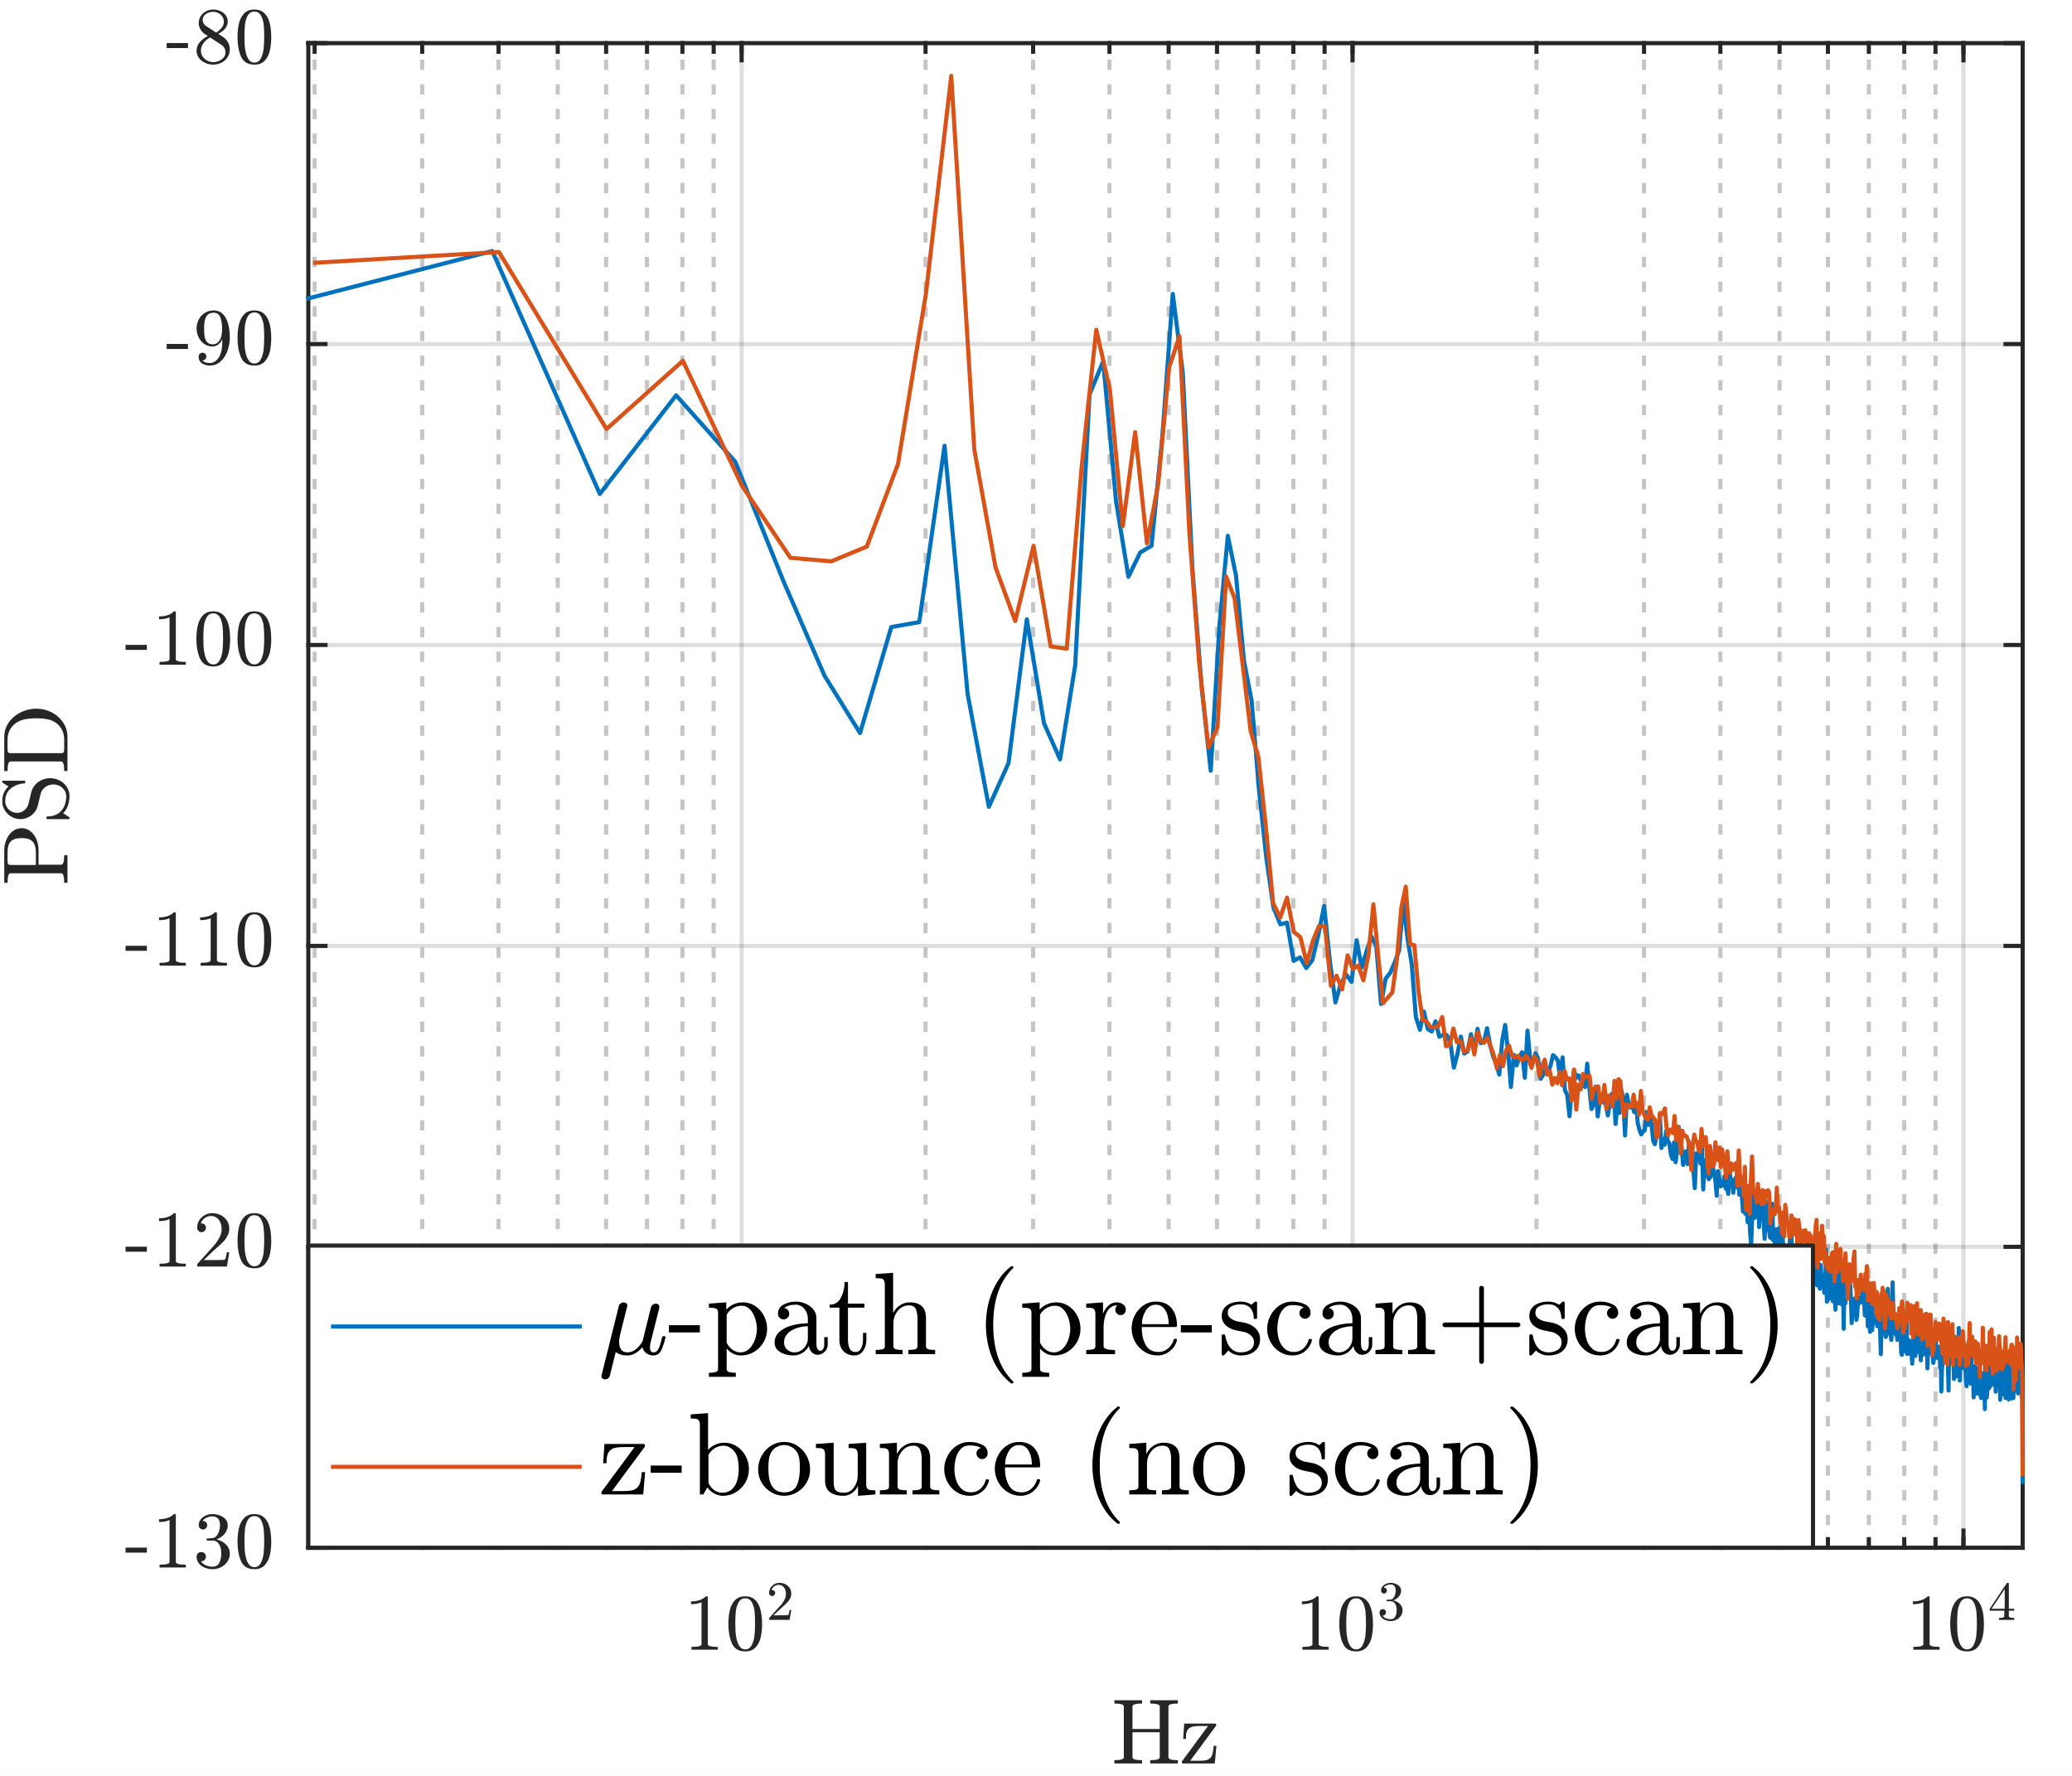 <?xml version="1.0"?>
<!DOCTYPE svg PUBLIC '-//W3C//DTD SVG 1.0//EN'
          'http://www.w3.org/TR/2001/REC-SVG-20010904/DTD/svg10.dtd'>
<svg xmlns:xlink="http://www.w3.org/1999/xlink" style="fill-opacity:1; color-rendering:auto; color-interpolation:auto; text-rendering:auto; stroke:black; stroke-linecap:square; stroke-miterlimit:10; shape-rendering:auto; stroke-opacity:1; fill:black; stroke-dasharray:none; font-weight:normal; stroke-width:1; font-family:'Dialog'; font-style:normal; stroke-linejoin:miter; font-size:12px; stroke-dashoffset:0; image-rendering:auto;" width="336" height="288" xmlns="http://www.w3.org/2000/svg"
><rect width="100%" height="100%" fill="#333333" stroke="none"/><!--Generated by the Batik Graphics2D SVG Generator--><defs id="genericDefs"
  /><g
  ><defs id="defs1"
    ><clipPath clipPathUnits="userSpaceOnUse" id="clipPath1"
      ><path d="M0 0 L336 0 L336 288 L0 288 L0 0 Z"
      /></clipPath
    ></defs
    ><g style="fill:white; stroke:white;"
    ><rect x="0" y="0" width="336" style="clip-path:url(#clipPath1); stroke:none;" height="288"
    /></g
    ><g style="fill:white; text-rendering:optimizeSpeed; color-rendering:optimizeSpeed; image-rendering:optimizeSpeed; shape-rendering:crispEdges; stroke:white; color-interpolation:sRGB;"
    ><rect x="0" width="336" height="288" y="0" style="stroke:none;"
      /><path style="stroke:none;" d="M50 251 L328 251 L328 7 L50 7 Z"
    /></g
    ><g style="fill-opacity:0.251; color-rendering:optimizeQuality; color-interpolation:linearRGB; text-rendering:geometricPrecision; stroke:rgb(26,26,26); stroke-linecap:butt; stroke-miterlimit:1; stroke-opacity:0.251; fill:rgb(26,26,26); stroke-dasharray:1,3; stroke-width:0.667; stroke-linejoin:bevel; image-rendering:optimizeQuality;"
    ><line y2="7" style="fill:none;" x1="51.02" x2="51.02" y1="251"
      /><line y2="7" style="fill:none;" x1="68.465" x2="68.465" y1="251"
      /><line y2="7" style="fill:none;" x1="80.843" x2="80.843" y1="251"
      /><line y2="7" style="fill:none;" x1="90.443" x2="90.443" y1="251"
      /><line y2="7" style="fill:none;" x1="98.287" x2="98.287" y1="251"
      /><line y2="7" style="fill:none;" x1="104.92" x2="104.92" y1="251"
      /><line y2="7" style="fill:none;" x1="110.665" x2="110.665" y1="251"
      /><line y2="7" style="fill:none;" x1="115.732" x2="115.732" y1="251"
      /><line y2="7" style="fill:none;" x1="150.087" x2="150.087" y1="251"
      /><line y2="7" style="fill:none;" x1="167.532" x2="167.532" y1="251"
      /><line y2="7" style="fill:none;" x1="179.91" x2="179.91" y1="251"
      /><line y2="7" style="fill:none;" x1="189.51" x2="189.51" y1="251"
      /><line y2="7" style="fill:none;" x1="197.354" x2="197.354" y1="251"
      /><line y2="7" style="fill:none;" x1="203.987" x2="203.987" y1="251"
      /><line y2="7" style="fill:none;" x1="209.732" x2="209.732" y1="251"
      /><line y2="7" style="fill:none;" x1="214.799" x2="214.799" y1="251"
      /><line y2="7" style="fill:none;" x1="249.155" x2="249.155" y1="251"
      /><line y2="7" style="fill:none;" x1="266.599" x2="266.599" y1="251"
      /><line y2="7" style="fill:none;" x1="278.977" x2="278.977" y1="251"
      /><line y2="7" style="fill:none;" x1="288.577" x2="288.577" y1="251"
      /><line y2="7" style="fill:none;" x1="296.421" x2="296.421" y1="251"
      /><line y2="7" style="fill:none;" x1="303.054" x2="303.054" y1="251"
      /><line y2="7" style="fill:none;" x1="308.799" x2="308.799" y1="251"
      /><line y2="7" style="fill:none;" x1="313.866" x2="313.866" y1="251"
    /></g
    ><g style="stroke-linecap:butt; fill-opacity:0.149; fill:rgb(38,38,38); text-rendering:geometricPrecision; image-rendering:optimizeQuality; color-rendering:optimizeQuality; stroke-linejoin:round; stroke:rgb(38,38,38); color-interpolation:linearRGB; stroke-width:0.667; stroke-opacity:0.149;"
    ><line y2="7" style="fill:none;" x1="120.265" x2="120.265" y1="251"
      /><line y2="7" style="fill:none;" x1="219.332" x2="219.332" y1="251"
      /><line y2="7" style="fill:none;" x1="318.399" x2="318.399" y1="251"
      /><line y2="251" style="fill:none;" x1="328" x2="50" y1="251"
      /><line y2="202.2" style="fill:none;" x1="328" x2="50" y1="202.2"
      /><line y2="153.4" style="fill:none;" x1="328" x2="50" y1="153.4"
      /><line y2="104.6" style="fill:none;" x1="328" x2="50" y1="104.6"
      /><line y2="55.8" style="fill:none;" x1="328" x2="50" y1="55.8"
      /><line y2="7" style="fill:none;" x1="328" x2="50" y1="7"
      /><line x1="50" x2="328" y1="251" style="stroke-linecap:square; fill-opacity:1; fill:none; stroke-opacity:1;" y2="251"
      /><line x1="50" x2="328" y1="7" style="stroke-linecap:square; fill-opacity:1; fill:none; stroke-opacity:1;" y2="7"
      /><line x1="120.265" x2="120.265" y1="251" style="stroke-linecap:square; fill-opacity:1; fill:none; stroke-opacity:1;" y2="248.22"
      /><line x1="219.332" x2="219.332" y1="251" style="stroke-linecap:square; fill-opacity:1; fill:none; stroke-opacity:1;" y2="248.22"
      /><line x1="318.399" x2="318.399" y1="251" style="stroke-linecap:square; fill-opacity:1; fill:none; stroke-opacity:1;" y2="248.22"
      /><line x1="120.265" x2="120.265" y1="7" style="stroke-linecap:square; fill-opacity:1; fill:none; stroke-opacity:1;" y2="9.78"
      /><line x1="219.332" x2="219.332" y1="7" style="stroke-linecap:square; fill-opacity:1; fill:none; stroke-opacity:1;" y2="9.78"
      /><line x1="318.399" x2="318.399" y1="7" style="stroke-linecap:square; fill-opacity:1; fill:none; stroke-opacity:1;" y2="9.78"
      /><line x1="51.02" x2="51.02" y1="251" style="stroke-linecap:square; fill-opacity:1; fill:none; stroke-opacity:1;" y2="249.61"
      /><line x1="68.465" x2="68.465" y1="251" style="stroke-linecap:square; fill-opacity:1; fill:none; stroke-opacity:1;" y2="249.61"
      /><line x1="80.843" x2="80.843" y1="251" style="stroke-linecap:square; fill-opacity:1; fill:none; stroke-opacity:1;" y2="249.61"
      /><line x1="90.443" x2="90.443" y1="251" style="stroke-linecap:square; fill-opacity:1; fill:none; stroke-opacity:1;" y2="249.61"
      /><line x1="98.287" x2="98.287" y1="251" style="stroke-linecap:square; fill-opacity:1; fill:none; stroke-opacity:1;" y2="249.61"
      /><line x1="104.92" x2="104.92" y1="251" style="stroke-linecap:square; fill-opacity:1; fill:none; stroke-opacity:1;" y2="249.61"
      /><line x1="110.665" x2="110.665" y1="251" style="stroke-linecap:square; fill-opacity:1; fill:none; stroke-opacity:1;" y2="249.61"
      /><line x1="115.732" x2="115.732" y1="251" style="stroke-linecap:square; fill-opacity:1; fill:none; stroke-opacity:1;" y2="249.61"
      /><line x1="120.265" x2="120.265" y1="251" style="stroke-linecap:square; fill-opacity:1; fill:none; stroke-opacity:1;" y2="249.61"
      /><line x1="150.087" x2="150.087" y1="251" style="stroke-linecap:square; fill-opacity:1; fill:none; stroke-opacity:1;" y2="249.61"
      /><line x1="167.532" x2="167.532" y1="251" style="stroke-linecap:square; fill-opacity:1; fill:none; stroke-opacity:1;" y2="249.61"
      /><line x1="179.91" x2="179.91" y1="251" style="stroke-linecap:square; fill-opacity:1; fill:none; stroke-opacity:1;" y2="249.61"
      /><line x1="189.51" x2="189.51" y1="251" style="stroke-linecap:square; fill-opacity:1; fill:none; stroke-opacity:1;" y2="249.61"
      /><line x1="197.354" x2="197.354" y1="251" style="stroke-linecap:square; fill-opacity:1; fill:none; stroke-opacity:1;" y2="249.61"
      /><line x1="203.987" x2="203.987" y1="251" style="stroke-linecap:square; fill-opacity:1; fill:none; stroke-opacity:1;" y2="249.61"
      /><line x1="209.732" x2="209.732" y1="251" style="stroke-linecap:square; fill-opacity:1; fill:none; stroke-opacity:1;" y2="249.61"
      /><line x1="214.799" x2="214.799" y1="251" style="stroke-linecap:square; fill-opacity:1; fill:none; stroke-opacity:1;" y2="249.61"
      /><line x1="219.332" x2="219.332" y1="251" style="stroke-linecap:square; fill-opacity:1; fill:none; stroke-opacity:1;" y2="249.61"
      /><line x1="249.155" x2="249.155" y1="251" style="stroke-linecap:square; fill-opacity:1; fill:none; stroke-opacity:1;" y2="249.61"
      /><line x1="266.599" x2="266.599" y1="251" style="stroke-linecap:square; fill-opacity:1; fill:none; stroke-opacity:1;" y2="249.61"
      /><line x1="278.977" x2="278.977" y1="251" style="stroke-linecap:square; fill-opacity:1; fill:none; stroke-opacity:1;" y2="249.61"
      /><line x1="288.577" x2="288.577" y1="251" style="stroke-linecap:square; fill-opacity:1; fill:none; stroke-opacity:1;" y2="249.61"
      /><line x1="296.421" x2="296.421" y1="251" style="stroke-linecap:square; fill-opacity:1; fill:none; stroke-opacity:1;" y2="249.61"
      /><line x1="303.054" x2="303.054" y1="251" style="stroke-linecap:square; fill-opacity:1; fill:none; stroke-opacity:1;" y2="249.61"
      /><line x1="308.799" x2="308.799" y1="251" style="stroke-linecap:square; fill-opacity:1; fill:none; stroke-opacity:1;" y2="249.61"
      /><line x1="313.866" x2="313.866" y1="251" style="stroke-linecap:square; fill-opacity:1; fill:none; stroke-opacity:1;" y2="249.61"
      /><line x1="318.399" x2="318.399" y1="251" style="stroke-linecap:square; fill-opacity:1; fill:none; stroke-opacity:1;" y2="249.61"
      /><line x1="51.02" x2="51.02" y1="7" style="stroke-linecap:square; fill-opacity:1; fill:none; stroke-opacity:1;" y2="8.39"
      /><line x1="68.465" x2="68.465" y1="7" style="stroke-linecap:square; fill-opacity:1; fill:none; stroke-opacity:1;" y2="8.39"
      /><line x1="80.843" x2="80.843" y1="7" style="stroke-linecap:square; fill-opacity:1; fill:none; stroke-opacity:1;" y2="8.39"
      /><line x1="90.443" x2="90.443" y1="7" style="stroke-linecap:square; fill-opacity:1; fill:none; stroke-opacity:1;" y2="8.39"
      /><line x1="98.287" x2="98.287" y1="7" style="stroke-linecap:square; fill-opacity:1; fill:none; stroke-opacity:1;" y2="8.39"
      /><line x1="104.92" x2="104.92" y1="7" style="stroke-linecap:square; fill-opacity:1; fill:none; stroke-opacity:1;" y2="8.39"
      /><line x1="110.665" x2="110.665" y1="7" style="stroke-linecap:square; fill-opacity:1; fill:none; stroke-opacity:1;" y2="8.39"
      /><line x1="115.732" x2="115.732" y1="7" style="stroke-linecap:square; fill-opacity:1; fill:none; stroke-opacity:1;" y2="8.39"
      /><line x1="120.265" x2="120.265" y1="7" style="stroke-linecap:square; fill-opacity:1; fill:none; stroke-opacity:1;" y2="8.39"
      /><line x1="150.087" x2="150.087" y1="7" style="stroke-linecap:square; fill-opacity:1; fill:none; stroke-opacity:1;" y2="8.39"
      /><line x1="167.532" x2="167.532" y1="7" style="stroke-linecap:square; fill-opacity:1; fill:none; stroke-opacity:1;" y2="8.39"
      /><line x1="179.91" x2="179.91" y1="7" style="stroke-linecap:square; fill-opacity:1; fill:none; stroke-opacity:1;" y2="8.39"
      /><line x1="189.51" x2="189.51" y1="7" style="stroke-linecap:square; fill-opacity:1; fill:none; stroke-opacity:1;" y2="8.39"
      /><line x1="197.354" x2="197.354" y1="7" style="stroke-linecap:square; fill-opacity:1; fill:none; stroke-opacity:1;" y2="8.39"
      /><line x1="203.987" x2="203.987" y1="7" style="stroke-linecap:square; fill-opacity:1; fill:none; stroke-opacity:1;" y2="8.39"
      /><line x1="209.732" x2="209.732" y1="7" style="stroke-linecap:square; fill-opacity:1; fill:none; stroke-opacity:1;" y2="8.39"
      /><line x1="214.799" x2="214.799" y1="7" style="stroke-linecap:square; fill-opacity:1; fill:none; stroke-opacity:1;" y2="8.39"
      /><line x1="219.332" x2="219.332" y1="7" style="stroke-linecap:square; fill-opacity:1; fill:none; stroke-opacity:1;" y2="8.39"
      /><line x1="249.155" x2="249.155" y1="7" style="stroke-linecap:square; fill-opacity:1; fill:none; stroke-opacity:1;" y2="8.39"
      /><line x1="266.599" x2="266.599" y1="7" style="stroke-linecap:square; fill-opacity:1; fill:none; stroke-opacity:1;" y2="8.39"
      /><line x1="278.977" x2="278.977" y1="7" style="stroke-linecap:square; fill-opacity:1; fill:none; stroke-opacity:1;" y2="8.39"
      /><line x1="288.577" x2="288.577" y1="7" style="stroke-linecap:square; fill-opacity:1; fill:none; stroke-opacity:1;" y2="8.39"
      /><line x1="296.421" x2="296.421" y1="7" style="stroke-linecap:square; fill-opacity:1; fill:none; stroke-opacity:1;" y2="8.39"
      /><line x1="303.054" x2="303.054" y1="7" style="stroke-linecap:square; fill-opacity:1; fill:none; stroke-opacity:1;" y2="8.39"
      /><line x1="308.799" x2="308.799" y1="7" style="stroke-linecap:square; fill-opacity:1; fill:none; stroke-opacity:1;" y2="8.39"
      /><line x1="313.866" x2="313.866" y1="7" style="stroke-linecap:square; fill-opacity:1; fill:none; stroke-opacity:1;" y2="8.39"
      /><line x1="318.399" x2="318.399" y1="7" style="stroke-linecap:square; fill-opacity:1; fill:none; stroke-opacity:1;" y2="8.39"
    /></g
    ><g transform="translate(120.265,256.333)" style="font-size:13.333px; fill:rgb(38,38,38); text-rendering:geometricPrecision; image-rendering:optimizeQuality; color-rendering:optimizeQuality; font-family:'mwa_cmr10'; stroke:rgb(38,38,38); color-interpolation:linearRGB;"
    ><path style="stroke:none;" d="M-8.13 11.2 L-8.13 10.747 Q-6.505 10.747 -6.505 10.325 L-6.505 3.513 Q-7.177 3.825 -8.208 3.825 L-8.208 3.372 Q-6.615 3.372 -5.802 2.544 L-5.615 2.544 Q-5.568 2.544 -5.529 2.575 Q-5.49 2.606 -5.49 2.653 L-5.49 10.325 Q-5.49 10.747 -3.865 10.747 L-3.865 11.2 L-8.13 11.2 Z"
      /><path style="stroke:none;" d="M0.583 11.481 Q-1.01 11.481 -1.581 10.169 Q-2.151 8.856 -2.151 7.059 Q-2.151 5.919 -1.948 4.926 Q-1.745 3.934 -1.135 3.239 Q-0.526 2.544 0.583 2.544 Q1.443 2.544 1.99 2.958 Q2.537 3.372 2.818 4.036 Q3.099 4.7 3.208 5.458 Q3.318 6.216 3.318 7.059 Q3.318 8.169 3.107 9.145 Q2.896 10.122 2.294 10.802 Q1.693 11.481 0.583 11.481 ZM0.583 11.153 Q1.302 11.153 1.661 10.411 Q2.021 9.669 2.099 8.762 Q2.177 7.856 2.177 6.841 Q2.177 5.872 2.099 5.044 Q2.021 4.216 1.669 3.544 Q1.318 2.872 0.583 2.872 Q-0.151 2.872 -0.51 3.551 Q-0.87 4.231 -0.948 5.051 Q-1.026 5.872 -1.026 6.841 Q-1.026 7.575 -0.995 8.216 Q-0.964 8.856 -0.807 9.536 Q-0.651 10.216 -0.315 10.684 Q0.021 11.153 0.583 11.153 Z"
      /><path style="stroke:none;" d="M4.453 6.361 L4.453 6.127 Q4.453 6.096 4.469 6.064 L5.859 4.518 Q6.188 4.174 6.383 3.947 Q6.578 3.721 6.774 3.416 Q6.969 3.111 7.078 2.799 Q7.188 2.486 7.188 2.127 Q7.188 1.768 7.047 1.424 Q6.906 1.08 6.641 0.885 Q6.375 0.69 5.984 0.69 Q5.594 0.69 5.281 0.924 Q4.969 1.158 4.844 1.533 Q4.891 1.518 4.938 1.518 Q5.141 1.518 5.289 1.651 Q5.438 1.783 5.438 2.002 Q5.438 2.205 5.289 2.354 Q5.141 2.502 4.938 2.502 Q4.734 2.502 4.594 2.354 Q4.453 2.205 4.453 2.002 Q4.453 1.674 4.578 1.377 Q4.703 1.08 4.945 0.846 Q5.188 0.611 5.484 0.486 Q5.781 0.361 6.125 0.361 Q6.641 0.361 7.086 0.58 Q7.531 0.799 7.789 1.197 Q8.047 1.596 8.047 2.127 Q8.047 2.518 7.875 2.869 Q7.703 3.221 7.438 3.51 Q7.172 3.799 6.75 4.166 Q6.328 4.533 6.203 4.658 L5.172 5.627 L6.047 5.627 Q6.688 5.627 7.109 5.619 Q7.531 5.611 7.562 5.58 Q7.672 5.471 7.781 4.752 L8.047 4.752 L7.781 6.361 L4.453 6.361 Z"
    /></g
    ><g transform="translate(219.332,256.333)" style="font-size:13.333px; fill:rgb(38,38,38); text-rendering:geometricPrecision; image-rendering:optimizeQuality; color-rendering:optimizeQuality; font-family:'mwa_cmr10'; stroke:rgb(38,38,38); color-interpolation:linearRGB;"
    ><path style="stroke:none;" d="M-8.13 11.2 L-8.13 10.747 Q-6.505 10.747 -6.505 10.325 L-6.505 3.513 Q-7.177 3.825 -8.208 3.825 L-8.208 3.372 Q-6.615 3.372 -5.802 2.544 L-5.615 2.544 Q-5.568 2.544 -5.529 2.575 Q-5.49 2.606 -5.49 2.653 L-5.49 10.325 Q-5.49 10.747 -3.865 10.747 L-3.865 11.2 L-8.13 11.2 Z"
      /><path style="stroke:none;" d="M0.583 11.481 Q-1.01 11.481 -1.581 10.169 Q-2.151 8.856 -2.151 7.059 Q-2.151 5.919 -1.948 4.926 Q-1.745 3.934 -1.135 3.239 Q-0.526 2.544 0.583 2.544 Q1.443 2.544 1.99 2.958 Q2.537 3.372 2.818 4.036 Q3.099 4.7 3.208 5.458 Q3.318 6.216 3.318 7.059 Q3.318 8.169 3.107 9.145 Q2.896 10.122 2.294 10.802 Q1.693 11.481 0.583 11.481 ZM0.583 11.153 Q1.302 11.153 1.661 10.411 Q2.021 9.669 2.099 8.762 Q2.177 7.856 2.177 6.841 Q2.177 5.872 2.099 5.044 Q2.021 4.216 1.669 3.544 Q1.318 2.872 0.583 2.872 Q-0.151 2.872 -0.51 3.551 Q-0.87 4.231 -0.948 5.051 Q-1.026 5.872 -1.026 6.841 Q-1.026 7.575 -0.995 8.216 Q-0.964 8.856 -0.807 9.536 Q-0.651 10.216 -0.315 10.684 Q0.021 11.153 0.583 11.153 Z"
      /><path style="stroke:none;" d="M4.859 5.674 Q5.062 5.971 5.422 6.119 Q5.781 6.268 6.188 6.268 Q6.719 6.268 6.938 5.822 Q7.156 5.377 7.156 4.814 Q7.156 4.564 7.109 4.307 Q7.062 4.049 6.953 3.83 Q6.844 3.611 6.649 3.479 Q6.453 3.346 6.188 3.346 L5.578 3.346 Q5.5 3.346 5.5 3.268 L5.5 3.189 Q5.5 3.111 5.578 3.111 L6.078 3.08 Q6.391 3.08 6.602 2.838 Q6.812 2.596 6.906 2.26 Q7 1.924 7 1.611 Q7 1.174 6.805 0.9 Q6.609 0.627 6.188 0.627 Q5.844 0.627 5.531 0.76 Q5.219 0.893 5.031 1.143 Q5.062 1.143 5.07 1.143 Q5.078 1.143 5.094 1.143 Q5.297 1.143 5.438 1.283 Q5.578 1.424 5.578 1.627 Q5.578 1.815 5.438 1.955 Q5.297 2.096 5.094 2.096 Q4.906 2.096 4.766 1.955 Q4.625 1.815 4.625 1.627 Q4.625 1.236 4.852 0.947 Q5.078 0.658 5.445 0.51 Q5.812 0.361 6.188 0.361 Q6.469 0.361 6.766 0.447 Q7.062 0.533 7.312 0.682 Q7.562 0.83 7.719 1.072 Q7.875 1.315 7.875 1.611 Q7.875 1.986 7.703 2.307 Q7.531 2.627 7.234 2.861 Q6.938 3.096 6.594 3.205 Q6.984 3.283 7.336 3.502 Q7.688 3.721 7.899 4.064 Q8.109 4.408 8.109 4.799 Q8.109 5.299 7.836 5.705 Q7.562 6.111 7.125 6.338 Q6.688 6.564 6.188 6.564 Q5.766 6.564 5.344 6.401 Q4.922 6.236 4.649 5.916 Q4.375 5.596 4.375 5.143 Q4.375 4.924 4.524 4.776 Q4.672 4.627 4.906 4.627 Q5.047 4.627 5.164 4.697 Q5.281 4.768 5.352 4.885 Q5.422 5.002 5.422 5.143 Q5.422 5.361 5.266 5.518 Q5.109 5.674 4.906 5.674 L4.859 5.674 Z"
    /></g
    ><g transform="translate(318.399,256.333)" style="font-size:13.333px; fill:rgb(38,38,38); text-rendering:geometricPrecision; image-rendering:optimizeQuality; color-rendering:optimizeQuality; font-family:'mwa_cmr10'; stroke:rgb(38,38,38); color-interpolation:linearRGB;"
    ><path style="stroke:none;" d="M-8.13 11.2 L-8.13 10.747 Q-6.505 10.747 -6.505 10.325 L-6.505 3.513 Q-7.177 3.825 -8.208 3.825 L-8.208 3.372 Q-6.615 3.372 -5.802 2.544 L-5.615 2.544 Q-5.568 2.544 -5.529 2.575 Q-5.49 2.606 -5.49 2.653 L-5.49 10.325 Q-5.49 10.747 -3.865 10.747 L-3.865 11.2 L-8.13 11.2 Z"
      /><path style="stroke:none;" d="M0.583 11.481 Q-1.01 11.481 -1.581 10.169 Q-2.151 8.856 -2.151 7.059 Q-2.151 5.919 -1.948 4.926 Q-1.745 3.934 -1.135 3.239 Q-0.526 2.544 0.583 2.544 Q1.443 2.544 1.99 2.958 Q2.537 3.372 2.818 4.036 Q3.099 4.7 3.208 5.458 Q3.318 6.216 3.318 7.059 Q3.318 8.169 3.107 9.145 Q2.896 10.122 2.294 10.802 Q1.693 11.481 0.583 11.481 ZM0.583 11.153 Q1.302 11.153 1.661 10.411 Q2.021 9.669 2.099 8.762 Q2.177 7.856 2.177 6.841 Q2.177 5.872 2.099 5.044 Q2.021 4.216 1.669 3.544 Q1.318 2.872 0.583 2.872 Q-0.151 2.872 -0.51 3.551 Q-0.87 4.231 -0.948 5.051 Q-1.026 5.872 -1.026 6.841 Q-1.026 7.575 -0.995 8.216 Q-0.964 8.856 -0.807 9.536 Q-0.651 10.216 -0.315 10.684 Q0.021 11.153 0.583 11.153 Z"
      /><path style="stroke:none;" d="M4.25 4.877 L4.25 4.564 L7.031 0.408 Q7.062 0.361 7.125 0.361 L7.25 0.361 Q7.359 0.361 7.359 0.471 L7.359 4.564 L8.234 4.564 L8.234 4.877 L7.359 4.877 L7.359 5.752 Q7.359 5.939 7.625 5.994 Q7.891 6.049 8.234 6.049 L8.234 6.361 L5.75 6.361 L5.75 6.049 Q6.094 6.049 6.359 5.994 Q6.625 5.939 6.625 5.752 L6.625 4.877 L4.25 4.877 ZM4.547 4.564 L6.688 4.564 L6.688 1.377 L4.547 4.564 Z"
    /></g
    ><g transform="translate(189,273.667)" style="font-size:14.667px; fill:rgb(38,38,38); text-rendering:geometricPrecision; image-rendering:optimizeQuality; color-rendering:optimizeQuality; font-family:'mwa_cmr10'; stroke:rgb(38,38,38); color-interpolation:linearRGB;"
    ><path style="stroke:none;" d="M-8.29 12.32 L-8.29 11.789 Q-6.759 11.789 -6.759 11.32 L-6.759 3.07 Q-6.759 2.601 -8.29 2.601 L-8.29 2.07 L-3.806 2.07 L-3.806 2.601 Q-5.353 2.601 -5.353 3.07 L-5.353 6.726 L-0.931 6.726 L-0.931 3.07 Q-0.931 2.601 -2.478 2.601 L-2.478 2.07 L2.006 2.07 L2.006 2.601 Q0.475 2.601 0.475 3.07 L0.475 11.32 Q0.475 11.789 2.006 11.789 L2.006 12.32 L-2.478 12.32 L-2.478 11.789 Q-0.931 11.789 -0.931 11.32 L-0.931 7.257 L-5.353 7.257 L-5.353 11.32 Q-5.353 11.789 -3.806 11.789 L-3.806 12.32 L-8.29 12.32 Z"
      /><path style="stroke:none;" d="M2.834 12.32 Q2.663 12.32 2.663 12.148 L2.663 12.039 Q2.663 11.976 2.709 11.929 L6.897 6.242 L5.538 6.242 Q4.913 6.242 4.499 6.328 Q4.085 6.414 3.811 6.632 Q3.538 6.851 3.42 7.242 Q3.303 7.632 3.303 8.336 L2.866 8.336 L3.038 5.851 L8.069 5.851 Q8.131 5.851 8.178 5.898 Q8.225 5.945 8.225 6.023 L8.225 6.101 Q8.225 6.148 8.194 6.211 L4.006 11.882 L5.428 11.882 Q6.085 11.882 6.522 11.804 Q6.96 11.726 7.272 11.414 Q7.553 11.132 7.655 10.648 Q7.756 10.164 7.819 9.461 L8.256 9.461 L7.991 12.32 L2.834 12.32 Z"
    /></g
    ><g style="fill:rgb(38,38,38); text-rendering:geometricPrecision; image-rendering:optimizeQuality; color-rendering:optimizeQuality; stroke-linejoin:round; stroke:rgb(38,38,38); color-interpolation:linearRGB; stroke-width:0.667;"
    ><line y2="7" style="fill:none;" x1="50" x2="50" y1="251"
      /><line y2="7" style="fill:none;" x1="328" x2="328" y1="251"
      /><line y2="251" style="fill:none;" x1="50" x2="52.78" y1="251"
      /><line y2="202.2" style="fill:none;" x1="50" x2="52.78" y1="202.2"
      /><line y2="153.4" style="fill:none;" x1="50" x2="52.78" y1="153.4"
      /><line y2="104.6" style="fill:none;" x1="50" x2="52.78" y1="104.6"
      /><line y2="55.8" style="fill:none;" x1="50" x2="52.78" y1="55.8"
      /><line y2="7" style="fill:none;" x1="50" x2="52.78" y1="7"
      /><line y2="251" style="fill:none;" x1="328" x2="325.22" y1="251"
      /><line y2="202.2" style="fill:none;" x1="328" x2="325.22" y1="202.2"
      /><line y2="153.4" style="fill:none;" x1="328" x2="325.22" y1="153.4"
      /><line y2="104.6" style="fill:none;" x1="328" x2="325.22" y1="104.6"
      /><line y2="55.8" style="fill:none;" x1="328" x2="325.22" y1="55.8"
      /><line y2="7" style="fill:none;" x1="328" x2="325.22" y1="7"
    /></g
    ><g transform="translate(44.667,251)" style="font-size:13.333px; fill:rgb(38,38,38); text-rendering:geometricPrecision; image-rendering:optimizeQuality; color-rendering:optimizeQuality; font-family:'mwa_cmr10'; stroke:rgb(38,38,38); color-interpolation:linearRGB;"
    ><path style="stroke:none;" d="M-24.304 0.794 L-24.304 -0.019 L-20.851 -0.019 L-20.851 0.794 L-24.304 0.794 Z"
    /></g
    ><g transform="translate(44.667,251)" style="font-size:13.333px; fill:rgb(38,38,38); text-rendering:geometricPrecision; image-rendering:optimizeQuality; color-rendering:optimizeQuality; font-family:'mwa_cmr10'; stroke:rgb(38,38,38); color-interpolation:linearRGB;"
    ><path style="stroke:none;" d="M-18.797 3.2 L-18.797 2.747 Q-17.172 2.747 -17.172 2.325 L-17.172 -4.487 Q-17.844 -4.175 -18.875 -4.175 L-18.875 -4.628 Q-17.281 -4.628 -16.469 -5.456 L-16.281 -5.456 Q-16.234 -5.456 -16.195 -5.425 Q-16.156 -5.394 -16.156 -5.347 L-16.156 2.325 Q-16.156 2.747 -14.531 2.747 L-14.531 3.2 L-18.797 3.2 Z"
      /><path style="stroke:none;" d="M-12.099 2.2 Q-11.787 2.638 -11.271 2.856 Q-10.755 3.075 -10.177 3.075 Q-9.412 3.075 -9.099 2.426 Q-8.787 1.778 -8.787 0.966 Q-8.787 0.591 -8.849 0.223 Q-8.912 -0.144 -9.076 -0.456 Q-9.24 -0.769 -9.513 -0.964 Q-9.787 -1.159 -10.177 -1.159 L-11.052 -1.159 Q-11.162 -1.159 -11.162 -1.269 L-11.162 -1.394 Q-11.162 -1.488 -11.052 -1.488 L-10.333 -1.55 Q-9.88 -1.55 -9.576 -1.894 Q-9.271 -2.237 -9.13 -2.73 Q-8.99 -3.222 -8.99 -3.659 Q-8.99 -4.284 -9.279 -4.683 Q-9.568 -5.081 -10.177 -5.081 Q-10.662 -5.081 -11.115 -4.894 Q-11.568 -4.706 -11.833 -4.331 Q-11.802 -4.331 -11.787 -4.339 Q-11.771 -4.347 -11.74 -4.347 Q-11.458 -4.347 -11.263 -4.144 Q-11.068 -3.941 -11.068 -3.644 Q-11.068 -3.362 -11.263 -3.159 Q-11.458 -2.956 -11.74 -2.956 Q-12.037 -2.956 -12.24 -3.159 Q-12.443 -3.362 -12.443 -3.644 Q-12.443 -4.206 -12.107 -4.62 Q-11.771 -5.034 -11.24 -5.245 Q-10.708 -5.456 -10.177 -5.456 Q-9.771 -5.456 -9.333 -5.339 Q-8.896 -5.222 -8.544 -5.003 Q-8.193 -4.784 -7.966 -4.441 Q-7.74 -4.097 -7.74 -3.659 Q-7.74 -3.112 -7.982 -2.652 Q-8.224 -2.191 -8.654 -1.855 Q-9.083 -1.519 -9.583 -1.347 Q-9.021 -1.238 -8.513 -0.925 Q-8.005 -0.613 -7.701 -0.113 Q-7.396 0.388 -7.396 0.95 Q-7.396 1.669 -7.787 2.247 Q-8.177 2.825 -8.818 3.153 Q-9.458 3.481 -10.177 3.481 Q-10.787 3.481 -11.396 3.255 Q-12.005 3.028 -12.396 2.559 Q-12.787 2.091 -12.787 1.45 Q-12.787 1.122 -12.568 0.911 Q-12.349 0.7 -12.037 0.7 Q-11.818 0.7 -11.646 0.794 Q-11.474 0.887 -11.372 1.067 Q-11.271 1.247 -11.271 1.45 Q-11.271 1.762 -11.497 1.981 Q-11.724 2.2 -12.037 2.2 L-12.099 2.2 Z"
      /><path style="stroke:none;" d="M-3.417 3.481 Q-5.01 3.481 -5.581 2.169 Q-6.151 0.856 -6.151 -0.941 Q-6.151 -2.081 -5.948 -3.074 Q-5.745 -4.066 -5.135 -4.761 Q-4.526 -5.456 -3.417 -5.456 Q-2.557 -5.456 -2.01 -5.042 Q-1.464 -4.628 -1.182 -3.964 Q-0.901 -3.3 -0.792 -2.542 Q-0.682 -1.784 -0.682 -0.941 Q-0.682 0.169 -0.893 1.145 Q-1.104 2.122 -1.706 2.801 Q-2.307 3.481 -3.417 3.481 ZM-3.417 3.153 Q-2.698 3.153 -2.339 2.411 Q-1.979 1.669 -1.901 0.762 Q-1.823 -0.144 -1.823 -1.159 Q-1.823 -2.128 -1.901 -2.956 Q-1.979 -3.784 -2.331 -4.456 Q-2.682 -5.128 -3.417 -5.128 Q-4.151 -5.128 -4.51 -4.449 Q-4.87 -3.769 -4.948 -2.949 Q-5.026 -2.128 -5.026 -1.159 Q-5.026 -0.425 -4.995 0.216 Q-4.964 0.856 -4.807 1.536 Q-4.651 2.216 -4.315 2.684 Q-3.979 3.153 -3.417 3.153 Z"
    /></g
    ><g transform="translate(44.667,202.2)" style="font-size:13.333px; fill:rgb(38,38,38); text-rendering:geometricPrecision; image-rendering:optimizeQuality; color-rendering:optimizeQuality; font-family:'mwa_cmr10'; stroke:rgb(38,38,38); color-interpolation:linearRGB;"
    ><path style="stroke:none;" d="M-24.304 0.794 L-24.304 -0.019 L-20.851 -0.019 L-20.851 0.794 L-24.304 0.794 Z"
      /><path style="stroke:none;" d="M-18.797 3.2 L-18.797 2.747 Q-17.172 2.747 -17.172 2.325 L-17.172 -4.487 Q-17.844 -4.175 -18.875 -4.175 L-18.875 -4.628 Q-17.281 -4.628 -16.469 -5.456 L-16.281 -5.456 Q-16.234 -5.456 -16.195 -5.425 Q-16.156 -5.394 -16.156 -5.347 L-16.156 2.325 Q-16.156 2.747 -14.531 2.747 L-14.531 3.2 L-18.797 3.2 Z"
      /><path style="stroke:none;" d="M-12.693 3.2 L-12.693 2.856 Q-12.693 2.825 -12.662 2.778 L-10.646 0.544 Q-10.177 0.044 -9.896 -0.292 Q-9.615 -0.628 -9.333 -1.066 Q-9.052 -1.503 -8.888 -1.956 Q-8.724 -2.409 -8.724 -2.909 Q-8.724 -3.441 -8.927 -3.933 Q-9.13 -4.425 -9.521 -4.714 Q-9.912 -5.003 -10.458 -5.003 Q-11.021 -5.003 -11.474 -4.659 Q-11.927 -4.316 -12.115 -3.784 Q-12.052 -3.8 -11.974 -3.8 Q-11.677 -3.8 -11.474 -3.605 Q-11.271 -3.409 -11.271 -3.097 Q-11.271 -2.8 -11.474 -2.589 Q-11.677 -2.378 -11.974 -2.378 Q-12.271 -2.378 -12.482 -2.589 Q-12.693 -2.8 -12.693 -3.097 Q-12.693 -3.581 -12.505 -4.011 Q-12.318 -4.441 -11.974 -4.769 Q-11.63 -5.097 -11.193 -5.277 Q-10.755 -5.456 -10.271 -5.456 Q-9.521 -5.456 -8.88 -5.144 Q-8.24 -4.831 -7.865 -4.253 Q-7.49 -3.675 -7.49 -2.909 Q-7.49 -2.347 -7.74 -1.839 Q-7.99 -1.331 -8.372 -0.917 Q-8.755 -0.503 -9.365 0.028 Q-9.974 0.559 -10.162 0.731 L-11.63 2.153 L-10.38 2.153 Q-9.458 2.153 -8.841 2.138 Q-8.224 2.122 -8.193 2.075 Q-8.037 1.919 -7.88 0.887 L-7.49 0.887 L-7.865 3.2 L-12.693 3.2 Z"
      /><path style="stroke:none;" d="M-3.417 3.481 Q-5.01 3.481 -5.581 2.169 Q-6.151 0.856 -6.151 -0.941 Q-6.151 -2.081 -5.948 -3.074 Q-5.745 -4.066 -5.135 -4.761 Q-4.526 -5.456 -3.417 -5.456 Q-2.557 -5.456 -2.01 -5.042 Q-1.464 -4.628 -1.182 -3.964 Q-0.901 -3.3 -0.792 -2.542 Q-0.682 -1.784 -0.682 -0.941 Q-0.682 0.169 -0.893 1.145 Q-1.104 2.122 -1.706 2.801 Q-2.307 3.481 -3.417 3.481 ZM-3.417 3.153 Q-2.698 3.153 -2.339 2.411 Q-1.979 1.669 -1.901 0.762 Q-1.823 -0.144 -1.823 -1.159 Q-1.823 -2.128 -1.901 -2.956 Q-1.979 -3.784 -2.331 -4.456 Q-2.682 -5.128 -3.417 -5.128 Q-4.151 -5.128 -4.51 -4.449 Q-4.87 -3.769 -4.948 -2.949 Q-5.026 -2.128 -5.026 -1.159 Q-5.026 -0.425 -4.995 0.216 Q-4.964 0.856 -4.807 1.536 Q-4.651 2.216 -4.315 2.684 Q-3.979 3.153 -3.417 3.153 Z"
    /></g
    ><g transform="translate(44.667,153.4)" style="font-size:13.333px; fill:rgb(38,38,38); text-rendering:geometricPrecision; image-rendering:optimizeQuality; color-rendering:optimizeQuality; font-family:'mwa_cmr10'; stroke:rgb(38,38,38); color-interpolation:linearRGB;"
    ><path style="stroke:none;" d="M-24.304 0.794 L-24.304 -0.019 L-20.851 -0.019 L-20.851 0.794 L-24.304 0.794 Z"
      /><path style="stroke:none;" d="M-18.797 3.2 L-18.797 2.747 Q-17.172 2.747 -17.172 2.325 L-17.172 -4.487 Q-17.844 -4.175 -18.875 -4.175 L-18.875 -4.628 Q-17.281 -4.628 -16.469 -5.456 L-16.281 -5.456 Q-16.234 -5.456 -16.195 -5.425 Q-16.156 -5.394 -16.156 -5.347 L-16.156 2.325 Q-16.156 2.747 -14.531 2.747 L-14.531 3.2 L-18.797 3.2 Z"
      /><path style="stroke:none;" d="M-12.13 3.2 L-12.13 2.747 Q-10.505 2.747 -10.505 2.325 L-10.505 -4.487 Q-11.177 -4.175 -12.208 -4.175 L-12.208 -4.628 Q-10.615 -4.628 -9.802 -5.456 L-9.615 -5.456 Q-9.568 -5.456 -9.529 -5.425 Q-9.49 -5.394 -9.49 -5.347 L-9.49 2.325 Q-9.49 2.747 -7.865 2.747 L-7.865 3.2 L-12.13 3.2 Z"
      /><path style="stroke:none;" d="M-3.417 3.481 Q-5.01 3.481 -5.581 2.169 Q-6.151 0.856 -6.151 -0.941 Q-6.151 -2.081 -5.948 -3.074 Q-5.745 -4.066 -5.135 -4.761 Q-4.526 -5.456 -3.417 -5.456 Q-2.557 -5.456 -2.01 -5.042 Q-1.464 -4.628 -1.182 -3.964 Q-0.901 -3.3 -0.792 -2.542 Q-0.682 -1.784 -0.682 -0.941 Q-0.682 0.169 -0.893 1.145 Q-1.104 2.122 -1.706 2.801 Q-2.307 3.481 -3.417 3.481 ZM-3.417 3.153 Q-2.698 3.153 -2.339 2.411 Q-1.979 1.669 -1.901 0.762 Q-1.823 -0.144 -1.823 -1.159 Q-1.823 -2.128 -1.901 -2.956 Q-1.979 -3.784 -2.331 -4.456 Q-2.682 -5.128 -3.417 -5.128 Q-4.151 -5.128 -4.51 -4.449 Q-4.87 -3.769 -4.948 -2.949 Q-5.026 -2.128 -5.026 -1.159 Q-5.026 -0.425 -4.995 0.216 Q-4.964 0.856 -4.807 1.536 Q-4.651 2.216 -4.315 2.684 Q-3.979 3.153 -3.417 3.153 Z"
    /></g
    ><g transform="translate(44.667,104.6)" style="font-size:13.333px; fill:rgb(38,38,38); text-rendering:geometricPrecision; image-rendering:optimizeQuality; color-rendering:optimizeQuality; font-family:'mwa_cmr10'; stroke:rgb(38,38,38); color-interpolation:linearRGB;"
    ><path style="stroke:none;" d="M-24.304 0.794 L-24.304 -0.019 L-20.851 -0.019 L-20.851 0.794 L-24.304 0.794 Z"
      /><path style="stroke:none;" d="M-18.797 3.2 L-18.797 2.747 Q-17.172 2.747 -17.172 2.325 L-17.172 -4.487 Q-17.844 -4.175 -18.875 -4.175 L-18.875 -4.628 Q-17.281 -4.628 -16.469 -5.456 L-16.281 -5.456 Q-16.234 -5.456 -16.195 -5.425 Q-16.156 -5.394 -16.156 -5.347 L-16.156 2.325 Q-16.156 2.747 -14.531 2.747 L-14.531 3.2 L-18.797 3.2 Z"
      /><path style="stroke:none;" d="M-10.083 3.481 Q-11.677 3.481 -12.247 2.169 Q-12.818 0.856 -12.818 -0.941 Q-12.818 -2.081 -12.615 -3.074 Q-12.412 -4.066 -11.802 -4.761 Q-11.193 -5.456 -10.083 -5.456 Q-9.224 -5.456 -8.677 -5.042 Q-8.13 -4.628 -7.849 -3.964 Q-7.568 -3.3 -7.458 -2.542 Q-7.349 -1.784 -7.349 -0.941 Q-7.349 0.169 -7.56 1.145 Q-7.771 2.122 -8.372 2.801 Q-8.974 3.481 -10.083 3.481 ZM-10.083 3.153 Q-9.365 3.153 -9.005 2.411 Q-8.646 1.669 -8.568 0.762 Q-8.49 -0.144 -8.49 -1.159 Q-8.49 -2.128 -8.568 -2.956 Q-8.646 -3.784 -8.997 -4.456 Q-9.349 -5.128 -10.083 -5.128 Q-10.818 -5.128 -11.177 -4.449 Q-11.537 -3.769 -11.615 -2.949 Q-11.693 -2.128 -11.693 -1.159 Q-11.693 -0.425 -11.662 0.216 Q-11.63 0.856 -11.474 1.536 Q-11.318 2.216 -10.982 2.684 Q-10.646 3.153 -10.083 3.153 Z"
      /><path style="stroke:none;" d="M-3.417 3.481 Q-5.01 3.481 -5.581 2.169 Q-6.151 0.856 -6.151 -0.941 Q-6.151 -2.081 -5.948 -3.074 Q-5.745 -4.066 -5.135 -4.761 Q-4.526 -5.456 -3.417 -5.456 Q-2.557 -5.456 -2.01 -5.042 Q-1.464 -4.628 -1.182 -3.964 Q-0.901 -3.3 -0.792 -2.542 Q-0.682 -1.784 -0.682 -0.941 Q-0.682 0.169 -0.893 1.145 Q-1.104 2.122 -1.706 2.801 Q-2.307 3.481 -3.417 3.481 ZM-3.417 3.153 Q-2.698 3.153 -2.339 2.411 Q-1.979 1.669 -1.901 0.762 Q-1.823 -0.144 -1.823 -1.159 Q-1.823 -2.128 -1.901 -2.956 Q-1.979 -3.784 -2.331 -4.456 Q-2.682 -5.128 -3.417 -5.128 Q-4.151 -5.128 -4.51 -4.449 Q-4.87 -3.769 -4.948 -2.949 Q-5.026 -2.128 -5.026 -1.159 Q-5.026 -0.425 -4.995 0.216 Q-4.964 0.856 -4.807 1.536 Q-4.651 2.216 -4.315 2.684 Q-3.979 3.153 -3.417 3.153 Z"
    /></g
    ><g transform="translate(44.667,55.8)" style="font-size:13.333px; fill:rgb(38,38,38); text-rendering:geometricPrecision; image-rendering:optimizeQuality; color-rendering:optimizeQuality; font-family:'mwa_cmr10'; stroke:rgb(38,38,38); color-interpolation:linearRGB;"
    ><path style="stroke:none;" d="M-17.637 0.794 L-17.637 -0.019 L-14.184 -0.019 L-14.184 0.794 L-17.637 0.794 Z"
      /><path style="stroke:none;" d="M-11.865 2.653 Q-11.505 3.075 -10.63 3.075 Q-10.13 3.075 -9.701 2.739 Q-9.271 2.403 -9.037 1.919 Q-8.771 1.356 -8.693 0.731 Q-8.615 0.106 -8.615 -0.816 Q-8.833 -0.284 -9.255 0.051 Q-9.677 0.388 -10.208 0.388 Q-10.958 0.388 -11.552 -0.027 Q-12.146 -0.441 -12.466 -1.113 Q-12.787 -1.784 -12.787 -2.534 Q-12.787 -3.316 -12.435 -3.987 Q-12.083 -4.659 -11.451 -5.058 Q-10.818 -5.456 -10.021 -5.456 Q-9.24 -5.456 -8.708 -5.027 Q-8.177 -4.597 -7.896 -3.925 Q-7.615 -3.253 -7.505 -2.495 Q-7.396 -1.738 -7.396 -1.003 Q-7.396 -0.003 -7.763 1.044 Q-8.13 2.091 -8.865 2.786 Q-9.599 3.481 -10.63 3.481 Q-11.396 3.481 -11.927 3.122 Q-12.458 2.763 -12.458 2.028 Q-12.458 1.762 -12.279 1.583 Q-12.099 1.403 -11.833 1.403 Q-11.568 1.403 -11.388 1.583 Q-11.208 1.762 -11.208 2.028 Q-11.208 2.278 -11.396 2.466 Q-11.583 2.653 -11.833 2.653 L-11.865 2.653 ZM-10.162 0.044 Q-9.63 0.044 -9.287 -0.316 Q-8.943 -0.675 -8.794 -1.206 Q-8.646 -1.738 -8.646 -2.269 L-8.646 -2.519 L-8.646 -2.566 Q-8.646 -3.55 -8.927 -4.316 Q-9.208 -5.081 -10.021 -5.081 Q-10.537 -5.081 -10.857 -4.855 Q-11.177 -4.628 -11.326 -4.253 Q-11.474 -3.878 -11.521 -3.456 Q-11.568 -3.034 -11.568 -2.534 Q-11.568 -1.8 -11.497 -1.277 Q-11.427 -0.753 -11.115 -0.355 Q-10.802 0.044 -10.162 0.044 Z"
      /><path style="stroke:none;" d="M-3.417 3.481 Q-5.01 3.481 -5.581 2.169 Q-6.151 0.856 -6.151 -0.941 Q-6.151 -2.081 -5.948 -3.074 Q-5.745 -4.066 -5.135 -4.761 Q-4.526 -5.456 -3.417 -5.456 Q-2.557 -5.456 -2.01 -5.042 Q-1.464 -4.628 -1.182 -3.964 Q-0.901 -3.3 -0.792 -2.542 Q-0.682 -1.784 -0.682 -0.941 Q-0.682 0.169 -0.893 1.145 Q-1.104 2.122 -1.706 2.801 Q-2.307 3.481 -3.417 3.481 ZM-3.417 3.153 Q-2.698 3.153 -2.339 2.411 Q-1.979 1.669 -1.901 0.762 Q-1.823 -0.144 -1.823 -1.159 Q-1.823 -2.128 -1.901 -2.956 Q-1.979 -3.784 -2.331 -4.456 Q-2.682 -5.128 -3.417 -5.128 Q-4.151 -5.128 -4.51 -4.449 Q-4.87 -3.769 -4.948 -2.949 Q-5.026 -2.128 -5.026 -1.159 Q-5.026 -0.425 -4.995 0.216 Q-4.964 0.856 -4.807 1.536 Q-4.651 2.216 -4.315 2.684 Q-3.979 3.153 -3.417 3.153 Z"
    /></g
    ><g transform="translate(44.667,7)" style="font-size:13.333px; fill:rgb(38,38,38); text-rendering:geometricPrecision; image-rendering:optimizeQuality; color-rendering:optimizeQuality; font-family:'mwa_cmr10'; stroke:rgb(38,38,38); color-interpolation:linearRGB;"
    ><path style="stroke:none;" d="M-17.637 0.794 L-17.637 -0.019 L-14.184 -0.019 L-14.184 0.794 L-17.637 0.794 Z"
      /><path style="stroke:none;" d="M-12.787 1.231 Q-12.787 0.45 -12.271 -0.152 Q-11.755 -0.753 -10.958 -1.159 L-11.443 -1.472 Q-11.88 -1.753 -12.162 -2.237 Q-12.443 -2.722 -12.443 -3.269 Q-12.443 -3.878 -12.115 -4.386 Q-11.787 -4.894 -11.24 -5.175 Q-10.693 -5.456 -10.083 -5.456 Q-9.505 -5.456 -8.966 -5.222 Q-8.427 -4.987 -8.083 -4.55 Q-7.74 -4.112 -7.74 -3.503 Q-7.74 -3.066 -7.943 -2.691 Q-8.146 -2.316 -8.505 -2.019 Q-8.865 -1.722 -9.271 -1.519 L-8.537 -1.034 Q-8.021 -0.706 -7.708 -0.159 Q-7.396 0.388 -7.396 0.997 Q-7.396 1.7 -7.771 2.278 Q-8.146 2.856 -8.771 3.169 Q-9.396 3.481 -10.083 3.481 Q-10.755 3.481 -11.38 3.208 Q-12.005 2.934 -12.396 2.419 Q-12.787 1.903 -12.787 1.231 ZM-12.083 1.231 Q-12.083 1.747 -11.802 2.169 Q-11.521 2.591 -11.052 2.833 Q-10.583 3.075 -10.083 3.075 Q-9.333 3.075 -8.716 2.63 Q-8.099 2.184 -8.099 1.466 Q-8.099 1.216 -8.193 0.973 Q-8.287 0.731 -8.466 0.528 Q-8.646 0.325 -8.865 0.2 L-10.599 -0.925 Q-11.005 -0.722 -11.349 -0.386 Q-11.693 -0.05 -11.888 0.356 Q-12.083 0.762 -12.083 1.231 ZM-11.193 -2.737 L-9.615 -1.722 Q-9.068 -2.05 -8.716 -2.495 Q-8.365 -2.941 -8.365 -3.503 Q-8.365 -3.941 -8.615 -4.308 Q-8.865 -4.675 -9.255 -4.878 Q-9.646 -5.081 -10.099 -5.081 Q-10.49 -5.081 -10.888 -4.933 Q-11.287 -4.784 -11.544 -4.48 Q-11.802 -4.175 -11.802 -3.769 Q-11.802 -3.159 -11.193 -2.737 Z"
      /><path style="stroke:none;" d="M-3.417 3.481 Q-5.01 3.481 -5.581 2.169 Q-6.151 0.856 -6.151 -0.941 Q-6.151 -2.081 -5.948 -3.074 Q-5.745 -4.066 -5.135 -4.761 Q-4.526 -5.456 -3.417 -5.456 Q-2.557 -5.456 -2.01 -5.042 Q-1.464 -4.628 -1.182 -3.964 Q-0.901 -3.3 -0.792 -2.542 Q-0.682 -1.784 -0.682 -0.941 Q-0.682 0.169 -0.893 1.145 Q-1.104 2.122 -1.706 2.801 Q-2.307 3.481 -3.417 3.481 ZM-3.417 3.153 Q-2.698 3.153 -2.339 2.411 Q-1.979 1.669 -1.901 0.762 Q-1.823 -0.144 -1.823 -1.159 Q-1.823 -2.128 -1.901 -2.956 Q-1.979 -3.784 -2.331 -4.456 Q-2.682 -5.128 -3.417 -5.128 Q-4.151 -5.128 -4.51 -4.449 Q-4.87 -3.769 -4.948 -2.949 Q-5.026 -2.128 -5.026 -1.159 Q-5.026 -0.425 -4.995 0.216 Q-4.964 0.856 -4.807 1.536 Q-4.651 2.216 -4.315 2.684 Q-3.979 3.153 -3.417 3.153 Z"
    /></g
    ><g transform="translate(16.222,129) rotate(-90)" style="font-size:14.667px; fill:rgb(38,38,38); text-rendering:geometricPrecision; image-rendering:optimizeQuality; color-rendering:optimizeQuality; font-family:'mwa_cmr10'; stroke:rgb(38,38,38); color-interpolation:linearRGB;"
    ><path style="stroke:none;" d="M-14.167 -5.28 L-14.167 -5.811 Q-12.62 -5.811 -12.62 -6.28 L-12.62 -14.53 Q-12.62 -14.999 -14.167 -14.999 L-14.167 -15.53 L-8.823 -15.53 Q-8.01 -15.53 -7.19 -15.194 Q-6.37 -14.858 -5.839 -14.21 Q-5.307 -13.561 -5.307 -12.702 Q-5.307 -11.874 -5.839 -11.241 Q-6.37 -10.608 -7.182 -10.288 Q-7.995 -9.968 -8.823 -9.968 L-11.229 -9.968 L-11.229 -6.28 Q-11.229 -5.811 -9.682 -5.811 L-9.682 -5.28 L-14.167 -5.28 ZM-11.276 -10.405 L-9.245 -10.405 Q-8.417 -10.405 -7.901 -10.647 Q-7.385 -10.889 -7.151 -11.389 Q-6.917 -11.889 -6.917 -12.702 Q-6.917 -13.936 -7.448 -14.468 Q-7.979 -14.999 -9.245 -14.999 L-10.51 -14.999 Q-10.792 -14.999 -10.94 -14.975 Q-11.089 -14.952 -11.182 -14.85 Q-11.276 -14.749 -11.276 -14.53 L-11.276 -10.405 Z"
      /><path style="stroke:none;" d="M-3.841 -5.061 L-3.841 -8.561 Q-3.841 -8.686 -3.716 -8.686 L-3.529 -8.686 Q-3.482 -8.686 -3.443 -8.647 Q-3.404 -8.608 -3.404 -8.561 Q-3.404 -7.093 -2.498 -6.288 Q-1.591 -5.483 -0.107 -5.483 Q0.409 -5.483 0.854 -5.78 Q1.299 -6.077 1.541 -6.561 Q1.784 -7.046 1.784 -7.577 Q1.784 -8.03 1.596 -8.46 Q1.409 -8.889 1.065 -9.202 Q0.721 -9.514 0.299 -9.624 L-1.654 -10.093 Q-2.623 -10.343 -3.232 -11.139 Q-3.841 -11.936 -3.841 -12.921 Q-3.841 -13.702 -3.443 -14.382 Q-3.045 -15.061 -2.381 -15.46 Q-1.716 -15.858 -0.935 -15.858 Q0.565 -15.858 1.455 -14.843 L2.065 -15.811 Q2.112 -15.858 2.174 -15.858 L2.268 -15.858 Q2.315 -15.858 2.354 -15.827 Q2.393 -15.796 2.393 -15.733 L2.393 -12.249 Q2.393 -12.124 2.268 -12.124 L2.096 -12.124 Q1.955 -12.124 1.955 -12.249 Q1.955 -12.639 1.83 -13.093 Q1.705 -13.546 1.479 -13.96 Q1.252 -14.374 0.987 -14.639 Q0.252 -15.374 -0.935 -15.374 Q-1.451 -15.374 -1.881 -15.116 Q-2.31 -14.858 -2.568 -14.405 Q-2.826 -13.952 -2.826 -13.468 Q-2.826 -12.827 -2.427 -12.303 Q-2.029 -11.78 -1.388 -11.608 L0.565 -11.139 Q1.049 -11.014 1.479 -10.71 Q1.909 -10.405 2.19 -10.007 Q2.471 -9.608 2.635 -9.108 Q2.799 -8.608 2.799 -8.093 Q2.799 -7.28 2.424 -6.553 Q2.049 -5.827 1.377 -5.389 Q0.705 -4.952 -0.107 -4.952 Q-0.607 -4.952 -1.123 -5.061 Q-1.638 -5.171 -2.084 -5.397 Q-2.529 -5.624 -2.888 -5.983 L-3.513 -4.999 Q-3.56 -4.952 -3.623 -4.952 L-3.716 -4.952 Q-3.841 -4.952 -3.841 -5.061 Z"
      /><path style="stroke:none;" d="M3.963 -5.28 L3.963 -5.811 Q5.51 -5.811 5.51 -6.28 L5.51 -14.53 Q5.51 -14.999 3.963 -14.999 L3.963 -15.53 L9.494 -15.53 Q10.51 -15.53 11.361 -15.085 Q12.213 -14.639 12.815 -13.897 Q13.416 -13.155 13.744 -12.218 Q14.072 -11.28 14.072 -10.311 Q14.072 -9.358 13.744 -8.46 Q13.416 -7.561 12.791 -6.835 Q12.166 -6.108 11.322 -5.694 Q10.479 -5.28 9.494 -5.28 L3.963 -5.28 ZM6.854 -6.28 Q6.854 -5.968 7.033 -5.889 Q7.213 -5.811 7.619 -5.811 L9.104 -5.811 Q9.869 -5.811 10.565 -6.139 Q11.26 -6.468 11.713 -7.061 Q12.182 -7.702 12.346 -8.483 Q12.51 -9.264 12.51 -10.311 Q12.51 -11.389 12.346 -12.21 Q12.182 -13.03 11.713 -13.686 Q11.26 -14.311 10.572 -14.655 Q9.885 -14.999 9.104 -14.999 L7.619 -14.999 Q7.338 -14.999 7.19 -14.975 Q7.041 -14.952 6.947 -14.85 Q6.854 -14.749 6.854 -14.53 L6.854 -6.28 Z"
    /></g
    ><g style="stroke-linecap:butt; fill:rgb(0,114,189); text-rendering:geometricPrecision; image-rendering:optimizeQuality; color-rendering:optimizeQuality; stroke-linejoin:round; stroke:rgb(0,114,189); color-interpolation:linearRGB; stroke-width:0.667;"
    ><path d="M50 48.389 L79.822 40.713 L97.267 80.103 L109.644 64.106 L119.245 74.899 L127.089 94.36 L133.721 109.611 L139.466 118.88 L144.534 101.694 L149.067 100.89 L153.168 72.293 L156.911 112.541 L160.355 130.844 L163.543 123.758 L166.512 100.437 L169.289 117.273 L171.897 123.153 L174.356 107.897 L176.682 63.965 L178.889 58.595 L180.988 81.359 L182.99 93.539 L184.902 89.595 L186.733 88.521 L188.49 70.758 L190.177 47.66 L191.801 60.419 L193.366 92.234 L194.875 111.598 L196.334 124.985 L197.745 101.431 L199.111 86.898 L200.435 93.375 L201.719 107.148 L202.966 113.639 L204.178 128.278 L205.357 139.154 L206.505 147.195 L207.622 149.906 L208.711 149.62 L209.774 155.821 L210.81 155.256 L211.823 156.994 L212.812 155.695 L213.779 151.652 L214.725 146.928 L215.65 155.832 L216.556 162.571 L217.443 159.447 L218.312 158.075 L219.164 159.226 L219.999 152.483 L220.819 156.912 L221.623 154.174 L222.413 151.904 L223.188 153.498 L223.949 162.823 L224.698 158.699 L225.433 157.78 L226.156 156.107 L226.867 154.215 L227.567 146.305 L228.255 152.28 L228.933 156.388 L229.6 164.946 L230.257 166.998 L230.904 164.051 L231.541 166.883 L232.169 167.277 L232.788 165.627 L233.399 168.131 L234 167.832 L234.594 167.849 L235.179 169.034 L235.757 173.139 L236.327 171.006 L236.889 168.104 L237.444 170.861 L237.992 170.517 L238.534 167.728 L239.068 170.424 L239.596 166.848 L240.117 169.169 L240.633 168.994 L241.142 166.755 L241.645 169.483 L242.143 171.353 L242.634 172.558 L243.12 174.265 L243.601 168.773 L244.077 166.221 L244.547 170.502 L245.012 176.271 L245.472 171.069 L245.927 172.788 L246.378 171.447 L246.824 170.642 L247.265 174.779 L247.702 167.143 L248.134 171.719 L248.562 172.387 L248.986 170.81 L249.406 171.626 L249.822 174.956 L250.233 174.345 L250.641 173.268 L251.045 173.863 L251.445 172.781 L251.842 171.114 L252.235 171.45 L252.624 171.986 L253.01 175.015 L253.393 171.472 L253.772 176.798 L254.147 177.59 L254.52 181.02 L254.889 176.052 L255.255 173.642 L255.618 174.776 L255.978 174.396 L256.335 175.226 L256.69 175.242 L257.041 176.283 L257.389 172.498 L257.735 176.404 L258.077 179.861 L258.418 179.096 L258.755 176.218 L259.09 181.052 L259.422 178.428 L259.752 178.273 L260.079 178.792 L260.404 179.054 L260.726 180.884 L261.046 178.989 L261.363 177.425 L261.679 177.217 L261.991 182.277 L262.302 178.542 L262.611 180.492 L262.917 176.787 L263.221 178.197 L263.523 184.146 L263.823 177.544 L264.12 179.119 L264.416 179.611 L264.71 179.193 L265.001 180.363 L265.291 178.846 L265.579 182.12 L265.865 183.276 L266.149 183.961 L266.431 183.507 L266.711 183.309 L266.99 180.331 L267.266 182.429 L267.541 180.224 L267.815 182.436 L268.086 184.977 L268.356 185.557 L268.624 184.147 L268.89 183.586 L269.155 180.845 L269.418 186.168 L269.68 184.747 L269.94 185.651 L270.198 183.365 L270.455 185.069 L270.71 185.409 L270.964 187.266 L271.216 187.962 L271.467 185.273 L271.717 188.474 L271.965 186.67 L272.211 182.751 L272.456 185.645 L272.7 186.059 L272.942 188.92 L273.183 186.905 L273.423 186.709 L273.662 188.783 L273.899 185.23 L274.134 186.071 L274.369 186.417 L274.602 189.718 L274.834 192.674 L275.065 187.032 L275.294 187.891 L275.522 186.988 L275.749 188.7 L275.975 185.711 L276.2 192.903 L276.423 188.148 L276.646 190.341 L276.867 190.634 L277.087 191.23 L277.306 190.94 L277.524 190.374 L277.741 189.18 L277.956 190.209 L278.171 191.427 L278.384 193.914 L278.597 189.918 L278.808 191.088 L279.019 192.386 L279.228 192.138 L279.436 192.228 L279.644 190.786 L279.85 192.756 L280.055 192.731 L280.26 193.621 L280.463 189.464 L280.666 191.958 L280.867 191.303 L281.068 193.435 L281.267 191.638 L281.466 190.988 L281.664 192.531 L281.861 191.389 L282.057 193.754 L282.252 190.78 L282.446 193.557 L282.64 196.48 L282.832 193.65 L283.024 196.838 L283.215 194.292 L283.404 198.201 L283.594 194.393 L283.782 199.634 L283.969 201.917 L284.156 196.914 L284.342 192.927 L284.527 197.507 L284.711 193.741 L284.895 196.748 L285.077 192.789 L285.259 198.989 L285.44 195.633 L285.621 195.434 L285.8 196.198 L285.979 197.758 L286.158 200.894 L286.335 195.654 L286.512 194.966 L286.688 199.362 L286.863 199.478 L287.037 200.685 L287.211 200.81 L287.384 195.212 L287.557 201.121 L287.729 200.123 L287.9 203.331 L288.07 199.344 L288.24 200.023 L288.409 202.284 L288.577 199.103 L288.745 201.445 L288.912 204.756 L289.079 200.339 L289.244 204.251 L289.409 201.945 L289.574 202.651 L289.738 204.831 L289.901 203.964 L290.064 202.453 L290.226 201.607 L290.387 198.787 L290.548 201.3 L290.708 204.467 L290.868 203.036 L291.027 205.748 L291.186 203.507 L291.344 202.333 L291.501 200.563 L291.658 201.8 L291.814 206.27 L291.969 205.746 L292.124 202.161 L292.279 205.574 L292.433 204.966 L292.586 204.669 L292.739 202.494 L292.891 204.48 L293.043 201.155 L293.194 204.768 L293.345 207.835 L293.495 207.604 L293.645 202.516 L293.794 204.582 L293.942 205.629 L294.091 205.504 L294.238 207.129 L294.385 206.691 L294.532 204.895 L294.678 208.458 L294.824 204.78 L294.969 207.091 L295.113 208.993 L295.257 205.165 L295.401 208.681 L295.544 206.724 L295.687 207.724 L295.829 209.671 L295.971 208.907 L296.112 202.649 L296.253 211.096 L296.394 208.88 L296.533 206.331 L296.673 210.593 L296.812 205.405 L296.95 207.767 L297.089 207.61 L297.226 211.039 L297.363 206.109 L297.5 207.203 L297.637 212.395 L297.773 206.221 L297.908 205.788 L298.043 206.744 L298.178 211.371 L298.312 207.184 L298.446 206.111 L298.579 208.854 L298.712 211.577 L298.845 206.552 L298.977 215.489 L299.109 208.139 L299.24 211.363 L299.371 208.736 L299.502 209.973 L299.632 208.101 L299.762 205.171 L299.891 210.334 L300.02 208.222 L300.149 210.666 L300.277 214.565 L300.405 212.477 L300.532 211.842 L300.659 212.058 L300.786 210.566 L300.913 211.197 L301.038 214.042 L301.164 213.286 L301.289 211.123 L301.414 210.602 L301.539 211.323 L301.663 210.568 L301.787 210.246 L301.91 211.107 L302.033 208.512 L302.156 211.286 L302.279 210.413 L302.401 213.319 L302.522 210.714 L302.644 213.406 L302.765 209.398 L302.885 215.094 L303.006 210.698 L303.126 213.635 L303.245 215.987 L303.365 215.793 L303.484 209.301 L303.602 215.694 L303.721 213.424 L303.839 210.963 L303.957 213.099 L304.074 210.235 L304.191 214.609 L304.308 212.09 L304.424 215.06 L304.54 213.87 L304.656 212.46 L304.772 210.813 L304.887 215.853 L305.002 219.602 L305.116 214.528 L305.231 216.232 L305.344 212.082 L305.458 210.281 L305.572 212.609 L305.685 214.693 L305.797 216.822 L305.91 216.442 L306.022 212.981 L306.134 209.02 L306.246 212.819 L306.357 215.015 L306.468 216.327 L306.579 215.714 L306.689 217.303 L306.799 215.812 L306.909 207.961 L307.019 212.895 L307.128 215.307 L307.237 215.942 L307.346 215.956 L307.454 216.479 L307.563 214.264 L307.671 217.297 L307.778 216.205 L307.886 214.513 L307.993 214.028 L308.1 213.893 L308.207 216.572 L308.313 219.505 L308.419 219.726 L308.525 217.521 L308.63 215.78 L308.736 218.325 L308.841 217.573 L308.946 217.455 L309.05 219.196 L309.154 212.867 L309.259 219.575 L309.362 217.241 L309.466 217.298 L309.569 219.519 L309.672 217.486 L309.775 218.07 L309.878 217.803 L309.98 218.885 L310.082 221.144 L310.184 218.829 L310.285 216.526 L310.387 218.747 L310.488 214.01 L310.589 219.899 L310.689 219.088 L310.79 217.054 L310.89 216.701 L310.99 219.228 L311.09 217.726 L311.189 214.455 L311.288 218.045 L311.387 219.284 L311.486 220.607 L311.585 218.107 L311.683 214.961 L311.781 214.614 L311.879 219.672 L311.977 218.175 L312.074 218.975 L312.171 217.184 L312.269 217.747 L312.365 217.133 L312.462 216.94 L312.558 221.909 L312.654 218.457 L312.75 219.331 L312.846 219.324 L312.942 216.026 L313.037 218.281 L313.132 217.311 L313.227 218.506 L313.321 219.842 L313.416 219.774 L313.51 221.019 L313.604 220.445 L313.698 220.276 L313.792 219.085 L313.885 215.666 L313.978 219.697 L314.071 219.565 L314.164 219.32 L314.257 220.252 L314.349 219.859 L314.441 219.341 L314.533 218.378 L314.625 221.873 L314.717 219.262 L314.808 225.665 L314.9 222.093 L314.991 221.423 L315.082 219.01 L315.172 216.964 L315.263 219.32 L315.353 220.843 L315.443 219.287 L315.533 220.48 L315.623 217.194 L315.712 218.129 L315.802 219.411 L315.891 221.542 L315.98 225.515 L316.068 218.954 L316.157 218.378 L316.246 216.557 L316.334 219.584 L316.422 218.673 L316.51 219.316 L316.598 219.415 L316.685 220.77 L316.772 219.958 L316.86 223.636 L316.947 216.784 L317.033 219.032 L317.12 221.347 L317.207 220.849 L317.293 223.204 L317.379 221.479 L317.465 216.877 L317.551 219.613 L317.636 215.368 L317.722 218.548 L317.807 223.893 L317.892 220.488 L317.977 218.521 L318.062 219.668 L318.147 219.474 L318.231 220.489 L318.315 221.876 L318.399 220.158 L318.483 220.336 L318.567 219.63 L318.651 219.543 L318.734 222.204 L318.817 223.913 L318.901 224.779 L318.984 221.564 L319.067 220.668 L319.149 220.916 L319.232 217.607 L319.314 221.817 L319.396 221.636 L319.478 222.046 L319.56 224.394 L319.642 218.74 L319.723 222.73 L319.805 224.318 L319.886 222.479 L319.967 222.223 L320.048 226.618 L320.129 221.742 L320.209 223.707 L320.29 221.511 L320.37 226.057 L320.45 225.409 L320.531 222.338 L320.611 221.969 L320.69 222.774 L320.77 224.054 L320.849 222.538 L320.929 222.136 L321.008 226.128 L321.087 224.535 L321.166 223.03 L321.244 226.719 L321.323 223.955 L321.401 222.714 L321.48 226.718 L321.558 224.073 L321.636 223.825 L321.714 223.869 L321.791 223.477 L321.869 228.514 L321.947 219.28 L322.024 219.325 L322.101 224.125 L322.178 226.657 L322.255 225.719 L322.332 220.206 L322.408 219.41 L322.485 221.593 L322.561 225.137 L322.637 223.454 L322.713 221.949 L322.789 224.751 L322.865 224.466 L322.941 219.919 L323.016 219.097 L323.092 224.496 L323.167 224.314 L323.242 224.028 L323.317 224.013 L323.392 221.193 L323.467 221.228 L323.542 219.388 L323.616 225.693 L323.69 223.524 L323.765 224.023 L323.839 224.238 L323.913 221.72 L323.987 223.708 L324.06 222.808 L324.134 222.467 L324.207 224.273 L324.281 223 L324.354 227.003 L324.427 222.622 L324.5 221.922 L324.573 226.237 L324.646 221.439 L324.718 224.552 L324.791 220.424 L324.863 222.568 L324.935 222.739 L325.008 220.637 L325.08 225.682 L325.151 219.7 L325.223 226.713 L325.295 222.887 L325.366 222.165 L325.438 222.198 L325.509 223.249 L325.58 219.897 L325.651 224.446 L325.722 226.944 L325.793 223.674 L325.864 221.973 L325.934 221.337 L326.005 224.752 L326.075 223.704 L326.146 224.714 L326.216 226.803 L326.286 221.544 L326.356 223.743 L326.425 223.25 L326.495 226.718 L326.565 222.948 L326.634 225.651 L326.703 224.193 L326.773 221.528 L326.842 222.637 L326.911 223.346 L326.98 222.835 L327.048 219.309 L327.117 224.338 L327.186 221.681 L327.254 225.974 L327.322 224.9 L327.391 223.264 L327.459 222.449 L327.527 225.694 L327.595 223.695 L327.663 222.957 L327.73 222.611 L327.798 223.663 L327.865 226.567 L327.933 225.807 L328 240.335" style="fill:none; fill-rule:evenodd;"
      /><path d="M51.089 42.607 L80.911 40.875 L98.356 69.576 L110.734 58.508 L120.334 78.795 L128.178 90.464 L134.811 91.03 L140.556 88.644 L145.623 75.251 L150.156 47.605 L154.257 12.314 L158.001 72.933 L161.444 92.039 L164.633 100.714 L167.601 88.52 L170.378 104.82 L172.986 105.197 L175.445 75.27 L177.772 53.482 L179.978 63.165 L182.078 85.335 L184.079 70.082 L185.992 88.124 L187.823 78.447 L189.579 59.62 L191.267 54.524 L192.89 86.717 L194.455 107.414 L195.965 121.232 L197.423 117.96 L198.834 93.485 L200.2 97.035 L201.524 107.854 L202.808 118.574 L204.056 122.787 L205.268 133.998 L206.446 146.431 L207.594 148.812 L208.711 145.572 L209.801 151.147 L210.863 151.967 L211.9 156.195 L212.912 152.547 L213.901 150.143 L214.868 150.328 L215.814 159.86 L216.739 158.236 L217.645 160.468 L218.532 154.935 L219.401 157.163 L220.253 156.575 L221.089 158.981 L221.908 154.843 L222.712 146.654 L223.502 155.148 L224.277 162.689 L225.039 161.793 L225.787 160.934 L226.522 155.605 L227.245 147.163 L227.957 143.793 L228.656 153.104 L229.345 153.285 L230.022 160.694 L230.689 165.376 L231.346 165.656 L231.993 166.601 L232.631 166.549 L233.259 166.41 L233.878 164.938 L234.488 169.675 L235.09 169.451 L235.683 166.787 L236.269 169.038 L236.846 168.831 L237.416 170.581 L237.978 170.3 L238.534 168.323 L239.082 170.992 L239.623 167.384 L240.157 168.855 L240.685 169.11 L241.207 168.31 L241.722 169.686 L242.231 171.114 L242.734 173.214 L243.232 171.095 L243.723 172.893 L244.21 170.391 L244.69 169.573 L245.166 171.174 L245.636 171.485 L246.101 171.213 L246.561 171.801 L247.017 171.87 L247.467 171.24 L247.913 171.841 L248.354 173.184 L248.791 171.315 L249.223 171.909 L249.651 174.502 L250.075 172.802 L250.495 171.85 L250.911 174.267 L251.323 173.69 L251.73 175.905 L252.134 174.821 L252.535 175.681 L252.931 173.834 L253.324 176.002 L253.713 173.685 L254.099 175.06 L254.482 174.904 L254.861 178.458 L255.237 173.453 L255.609 179.946 L255.978 175.88 L256.344 176.65 L256.708 174.168 L257.068 174.749 L257.425 174.544 L257.779 174.499 L258.13 178.217 L258.478 176.542 L258.824 176.349 L259.167 176.179 L259.507 178.914 L259.844 178.34 L260.179 175.949 L260.511 179.841 L260.841 177.69 L261.168 178.106 L261.493 179.459 L261.815 175.28 L262.135 178.207 L262.453 175.014 L262.768 175.323 L263.081 179.408 L263.391 181.033 L263.7 179.047 L264.006 179.581 L264.31 179.137 L264.612 179.483 L264.912 177.533 L265.21 179.47 L265.505 178.893 L265.799 180.752 L266.091 176.924 L266.38 180.121 L266.668 180.892 L266.954 181.368 L267.238 181.589 L267.52 179.593 L267.8 180.838 L268.079 181.214 L268.356 181.566 L268.631 184.471 L268.904 184.133 L269.175 180.484 L269.445 180.739 L269.713 180.424 L269.979 179.754 L270.244 182.789 L270.507 184.119 L270.769 183.223 L271.029 183.189 L271.287 183.77 L271.544 180.985 L271.8 184.905 L272.053 182.738 L272.306 184.417 L272.557 187.081 L272.806 183.37 L273.054 184.218 L273.3 184.184 L273.546 184.366 L273.789 185.197 L274.032 186.174 L274.273 189.724 L274.512 185.641 L274.751 183.993 L274.988 185.027 L275.224 185.187 L275.458 186.46 L275.691 186.802 L275.923 183.073 L276.154 185.827 L276.383 185.268 L276.612 184.418 L276.839 188.245 L277.065 190.302 L277.289 185.842 L277.513 187.591 L277.735 189.148 L277.956 188.841 L278.176 185.248 L278.395 187.309 L278.613 188.119 L278.83 186.145 L279.046 189.317 L279.26 186.396 L279.474 187.646 L279.686 188.578 L279.898 190.991 L280.108 186.708 L280.317 189.837 L280.526 190.154 L280.733 188.676 L280.939 189.738 L281.145 188.948 L281.349 188.882 L281.553 188.581 L281.755 192.328 L281.957 186.585 L282.157 190.589 L282.357 192.159 L282.555 190.978 L282.753 193.899 L282.95 189.242 L283.146 196.218 L283.341 192.56 L283.536 192.313 L283.729 196.845 L283.921 191.586 L284.113 187.559 L284.304 193.324 L284.494 193.057 L284.683 193.659 L284.871 195.008 L285.059 192.002 L285.245 193.981 L285.431 194.242 L285.616 195.28 L285.8 192.993 L285.984 193.798 L286.167 195.101 L286.349 193.166 L286.53 193.792 L286.71 193.033 L286.89 193.351 L287.069 198.391 L287.247 196.237 L287.424 197.049 L287.601 196.061 L287.777 196.938 L287.952 196.451 L288.127 192.596 L288.301 196.414 L288.474 195.68 L288.646 197.472 L288.818 198.565 L288.989 199.944 L289.159 196.617 L289.329 200.495 L289.498 195.402 L289.666 196.792 L289.834 198.707 L290.001 198.322 L290.168 200.604 L290.334 200.588 L290.499 197.117 L290.663 199.336 L290.827 199.776 L290.99 197.676 L291.153 200.236 L291.315 198.685 L291.477 201.621 L291.637 197.874 L291.798 199.168 L291.957 201.308 L292.116 203.522 L292.275 199.598 L292.433 200.885 L292.59 201.209 L292.747 199.52 L292.903 199.928 L293.059 205.022 L293.214 202.243 L293.368 199.996 L293.522 200.345 L293.675 200.456 L293.828 201.39 L293.981 201.638 L294.132 204.592 L294.284 201.454 L294.434 198.852 L294.584 197.841 L294.734 205.547 L294.883 199.973 L295.032 203.416 L295.18 204.115 L295.327 204.13 L295.475 198.782 L295.621 201.593 L295.767 200.481 L295.913 204.899 L296.058 203.097 L296.203 205.285 L296.347 205.772 L296.49 204.754 L296.634 203.954 L296.776 206.222 L296.918 204.648 L297.06 203.347 L297.202 203.062 L297.342 203.938 L297.483 207.835 L297.623 205.323 L297.762 201.725 L297.901 206.278 L298.04 204.285 L298.178 205.28 L298.315 205.673 L298.453 202.546 L298.59 204.87 L298.726 205.444 L298.862 207.756 L298.997 207.382 L299.132 206.757 L299.267 203.246 L299.401 207.402 L299.535 207.767 L299.669 210.617 L299.802 206.782 L299.934 205.022 L300.066 207.961 L300.198 206.006 L300.329 206.482 L300.461 207.597 L300.591 204.062 L300.721 202.953 L300.851 208.69 L300.98 207.883 L301.109 210.542 L301.238 208.334 L301.366 207.578 L301.494 209.603 L301.622 208.584 L301.749 206.718 L301.875 208.755 L302.002 207.995 L302.128 207.484 L302.253 209.317 L302.379 208.606 L302.503 206.533 L302.628 206.876 L302.752 205.332 L302.876 210.84 L303 209.099 L303.123 208.55 L303.245 210.921 L303.368 208.118 L303.49 210.15 L303.611 211.486 L303.733 210.398 L303.854 208.068 L303.975 209.68 L304.095 210.452 L304.215 213.001 L304.335 209.52 L304.454 213.656 L304.573 212.559 L304.692 212.637 L304.81 214.027 L304.928 212.293 L305.046 209.845 L305.163 210.809 L305.28 208.851 L305.397 210.429 L305.514 209.36 L305.63 215.388 L305.745 214.181 L305.861 209.968 L305.976 211.035 L306.091 213.139 L306.206 210.757 L306.32 211.369 L306.434 212.84 L306.548 212.241 L306.661 213.789 L306.774 212.33 L306.887 211.232 L306.999 211.631 L307.111 213.702 L307.223 213.835 L307.335 213.266 L307.446 213.116 L307.557 214.133 L307.668 215.378 L307.778 214.954 L307.889 214.61 L307.998 212.134 L308.108 214.55 L308.217 213.498 L308.327 212.722 L308.435 211.061 L308.544 211.701 L308.652 216.099 L308.76 213.586 L308.868 215.464 L308.975 213.851 L309.082 214.547 L309.189 214.285 L309.296 211.279 L309.402 212.307 L309.508 213.144 L309.614 213.906 L309.72 213.703 L309.825 211.654 L309.93 216.28 L310.035 212.731 L310.139 215.26 L310.244 216.874 L310.348 211.815 L310.452 214.68 L310.555 215.964 L310.658 214.318 L310.762 215.025 L310.864 211.366 L310.967 214.566 L311.069 216.445 L311.171 215.023 L311.273 214.332 L311.375 215.848 L311.476 212.456 L311.577 216.252 L311.678 217.224 L311.779 214.324 L311.879 216.873 L311.979 214.557 L312.079 215.507 L312.179 213.124 L312.278 216.931 L312.378 213.061 L312.477 214.793 L312.575 218.294 L312.674 216.744 L312.772 215.885 L312.87 215.748 L312.968 213.178 L313.066 213.212 L313.163 217.361 L313.261 217.87 L313.358 219.773 L313.454 218.653 L313.551 218.988 L313.647 216.865 L313.744 216.061 L313.839 214.372 L313.935 215.883 L314.031 216.203 L314.126 217.253 L314.221 216.305 L314.316 215.758 L314.411 214.694 L314.505 214.65 L314.599 217.287 L314.693 216.026 L314.787 216.453 L314.881 218.513 L314.974 219.545 L315.067 218.086 L315.161 213.85 L315.253 217.824 L315.346 214.505 L315.438 220.939 L315.531 215.139 L315.623 216.266 L315.714 216.132 L315.806 221.286 L315.898 214.397 L315.989 216.194 L316.08 219.867 L316.171 217.335 L316.261 218.144 L316.352 219.224 L316.442 217.405 L316.532 217.734 L316.622 214.765 L316.712 221.31 L316.801 216.758 L316.891 218.071 L316.98 219.959 L317.069 218.054 L317.158 218.714 L317.246 218.449 L317.335 219.119 L317.423 219.883 L317.511 216.966 L317.599 216.884 L317.687 219.67 L317.774 221.347 L317.862 220.361 L317.949 220.329 L318.036 218.453 L318.123 218.61 L318.209 216.248 L318.296 215.882 L318.382 217.241 L318.468 217.835 L318.554 218.041 L318.64 219.862 L318.726 218.707 L318.811 221.498 L318.896 218.698 L318.981 219.031 L319.067 218.151 L319.151 221.321 L319.236 219.656 L319.32 217.277 L319.405 214.574 L319.489 219.826 L319.573 218.586 L319.656 217.401 L319.74 218.343 L319.824 216.785 L319.907 219.238 L319.99 218.782 L320.073 219.999 L320.156 217.839 L320.238 220.185 L320.321 217.537 L320.403 220.812 L320.485 221.136 L320.567 219.354 L320.649 220.523 L320.731 217.916 L320.813 219.669 L320.894 219.898 L320.975 219.448 L321.056 223.353 L321.137 219.015 L321.218 221.276 L321.299 219.468 L321.379 220.964 L321.46 218.982 L321.54 215.334 L321.62 220.378 L321.7 219.788 L321.779 218.12 L321.859 220.203 L321.938 220.422 L322.018 220.989 L322.097 222.262 L322.176 220.702 L322.255 221.089 L322.334 218.273 L322.412 218.365 L322.491 219.092 L322.569 220.952 L322.647 216.021 L322.725 221.269 L322.803 218.819 L322.881 218.06 L322.958 215.597 L323.036 221.554 L323.113 220.616 L323.19 222.734 L323.267 218.105 L323.344 216.957 L323.421 220.451 L323.498 221.853 L323.574 218.951 L323.65 218.846 L323.727 221.3 L323.803 222.284 L323.879 220.243 L323.954 219.951 L324.03 220.754 L324.106 218.231 L324.181 216.689 L324.256 218.273 L324.332 218.704 L324.407 221.825 L324.481 220.344 L324.556 219.892 L324.631 222.088 L324.705 219.229 L324.78 220.935 L324.854 221.662 L324.928 219.744 L325.002 221.164 L325.076 220.382 L325.15 218.23 L325.223 216.866 L325.297 219.649 L325.37 219.658 L325.443 220.364 L325.516 220.759 L325.589 220.771 L325.662 220.218 L325.735 219.207 L325.808 220.472 L325.88 220.311 L325.952 220.852 L326.025 218.857 L326.097 221.28 L326.169 218.173 L326.241 218.072 L326.313 220.414 L326.384 218.4 L326.456 219.941 L326.527 225.304 L326.598 220.869 L326.67 220.983 L326.741 221.799 L326.812 221.908 L326.882 223.875 L326.953 222.223 L327.024 221.183 L327.094 216.907 L327.165 221.138 L327.235 219.037 L327.305 218.892 L327.375 219.854 L327.445 220.39 L327.515 221.81 L327.584 219.869 L327.654 217.896 L327.723 218.428 L327.793 220.66 L327.862 221.749 L327.931 223.279 L328 239.035" style="fill:none; fill-rule:evenodd; stroke:rgb(217,83,25);"
    /></g
    ><g style="fill:white; text-rendering:optimizeSpeed; color-rendering:optimizeSpeed; image-rendering:optimizeSpeed; shape-rendering:crispEdges; stroke:white; color-interpolation:sRGB;"
    ><path style="stroke:none;" d="M294 251 L294 202 L50 202 L50 251 Z"
    /></g
    ><g transform="translate(97.007,215.12)" style="font-size:18.667px; text-rendering:geometricPrecision; color-rendering:optimizeQuality; image-rendering:optimizeQuality; font-family:'mwb_cmmi10'; color-interpolation:linearRGB;"
    ><path style="stroke:none;" d="M0.531 8.058 Q0.531 7.933 0.547 7.902 L3.344 -3.317 Q3.422 -3.583 3.641 -3.747 Q3.859 -3.911 4.141 -3.911 Q4.375 -3.911 4.547 -3.77 Q4.719 -3.629 4.719 -3.395 Q4.719 -3.333 4.711 -3.301 Q4.703 -3.27 4.688 -3.223 L3.578 1.214 Q3.391 1.996 3.391 2.574 Q3.391 3.277 3.719 3.738 Q4.047 4.199 4.734 4.199 Q6.109 4.199 7.156 2.464 Q7.172 2.449 7.18 2.441 Q7.188 2.433 7.188 2.417 L8.547 -3.098 Q8.625 -3.348 8.852 -3.528 Q9.078 -3.708 9.359 -3.708 Q9.578 -3.708 9.75 -3.559 Q9.922 -3.411 9.922 -3.176 Q9.922 -3.067 9.906 -3.02 L8.531 2.449 Q8.391 2.98 8.391 3.371 Q8.391 4.199 8.953 4.199 Q9.547 4.199 9.852 3.464 Q10.156 2.73 10.375 1.683 Q10.406 1.574 10.531 1.574 L10.75 1.574 Q10.828 1.574 10.875 1.636 Q10.922 1.699 10.922 1.761 Q10.594 3.089 10.203 3.894 Q9.812 4.699 8.922 4.699 Q8.281 4.699 7.797 4.332 Q7.312 3.964 7.156 3.355 Q6.688 3.949 6.055 4.324 Q5.422 4.699 4.719 4.699 Q3.531 4.699 2.844 4.136 L1.891 7.98 Q1.828 8.246 1.602 8.41 Q1.375 8.574 1.109 8.574 Q0.875 8.574 0.703 8.433 Q0.531 8.292 0.531 8.058 Z"
    /></g
    ><g transform="translate(97.007,215.12)" style="font-size:18.667px; text-rendering:geometricPrecision; color-rendering:optimizeQuality; image-rendering:optimizeQuality; font-family:'mwa_cmr10'; color-interpolation:linearRGB;"
    ><path style="stroke:none;" d="M11.466 0.964 L11.466 -0.208 L16.482 -0.208 L16.482 0.964 L11.466 0.964 Z"
      /><path style="stroke:none;" d="M17.954 8.167 L17.954 7.511 Q18.61 7.511 19.024 7.394 Q19.439 7.277 19.439 6.886 L19.439 -2.27 Q19.439 -2.786 19.071 -2.918 Q18.704 -3.051 17.954 -3.051 L17.954 -3.708 L20.767 -3.911 L20.767 -2.739 Q21.298 -3.317 21.985 -3.614 Q22.673 -3.911 23.454 -3.911 Q24.579 -3.911 25.478 -3.309 Q26.376 -2.708 26.884 -1.715 Q27.392 -0.723 27.392 0.386 Q27.392 1.527 26.829 2.519 Q26.267 3.511 25.298 4.105 Q24.329 4.699 23.173 4.699 Q21.782 4.699 20.829 3.574 L20.829 6.886 Q20.829 7.277 21.251 7.394 Q21.673 7.511 22.314 7.511 L22.314 8.167 L17.954 8.167 ZM20.829 2.636 Q21.157 3.308 21.751 3.753 Q22.345 4.199 23.048 4.199 Q23.72 4.199 24.22 3.839 Q24.72 3.48 25.064 2.886 Q25.407 2.292 25.571 1.644 Q25.735 0.996 25.735 0.386 Q25.735 -0.379 25.462 -1.27 Q25.189 -2.161 24.626 -2.762 Q24.064 -3.364 23.267 -3.364 Q22.501 -3.364 21.853 -2.973 Q21.204 -2.583 20.829 -1.911 L20.829 2.636 Z"
      /><path style="stroke:none;" d="M28.606 2.621 Q28.606 1.48 29.496 0.769 Q30.387 0.058 31.629 -0.231 Q32.871 -0.52 33.996 -0.52 L33.996 -1.301 Q33.996 -1.848 33.754 -2.364 Q33.512 -2.879 33.059 -3.208 Q32.606 -3.536 32.059 -3.536 Q30.793 -3.536 30.137 -2.973 Q30.496 -2.973 30.739 -2.7 Q30.981 -2.426 30.981 -2.067 Q30.981 -1.676 30.707 -1.411 Q30.434 -1.145 30.075 -1.145 Q29.684 -1.145 29.418 -1.411 Q29.153 -1.676 29.153 -2.067 Q29.153 -3.067 30.059 -3.551 Q30.965 -4.036 32.059 -4.036 Q32.825 -4.036 33.606 -3.708 Q34.387 -3.379 34.887 -2.77 Q35.387 -2.161 35.387 -1.333 L35.387 2.933 Q35.387 3.308 35.543 3.621 Q35.7 3.933 36.028 3.933 Q36.34 3.933 36.496 3.621 Q36.653 3.308 36.653 2.933 L36.653 1.73 L37.215 1.73 L37.215 2.933 Q37.215 3.371 36.989 3.753 Q36.762 4.136 36.387 4.363 Q36.012 4.589 35.575 4.589 Q35.028 4.589 34.621 4.16 Q34.215 3.73 34.168 3.136 Q33.809 3.855 33.129 4.277 Q32.45 4.699 31.668 4.699 Q30.934 4.699 30.239 4.48 Q29.543 4.261 29.075 3.808 Q28.606 3.355 28.606 2.621 ZM30.137 2.621 Q30.137 3.277 30.629 3.738 Q31.121 4.199 31.793 4.199 Q32.403 4.199 32.903 3.886 Q33.403 3.574 33.7 3.05 Q33.996 2.527 33.996 1.933 L33.996 -0.036 Q33.137 -0.036 32.231 0.246 Q31.325 0.527 30.731 1.128 Q30.137 1.73 30.137 2.621 Z"
      /><path style="stroke:none;" d="M39.111 2.199 L39.111 -3.051 L37.533 -3.051 L37.533 -3.536 Q38.783 -3.536 39.369 -4.692 Q39.955 -5.848 39.955 -7.208 L40.502 -7.208 L40.502 -3.708 L43.173 -3.708 L43.173 -3.051 L40.502 -3.051 L40.502 2.167 Q40.502 2.949 40.76 3.542 Q41.017 4.136 41.705 4.136 Q42.361 4.136 42.65 3.511 Q42.939 2.886 42.939 2.167 L42.939 1.042 L43.486 1.042 L43.486 2.199 Q43.486 2.792 43.267 3.371 Q43.048 3.949 42.619 4.324 Q42.189 4.699 41.58 4.699 Q40.439 4.699 39.775 4.011 Q39.111 3.324 39.111 2.199 Z"
      /><path style="stroke:none;" d="M44.995 4.48 L44.995 3.808 Q45.652 3.808 46.066 3.707 Q46.48 3.605 46.48 3.214 L46.48 -6.77 Q46.48 -7.27 46.331 -7.497 Q46.183 -7.723 45.894 -7.778 Q45.605 -7.833 44.995 -7.833 L44.995 -8.504 L47.823 -8.708 L47.823 -2.176 Q48.214 -2.958 48.933 -3.434 Q49.652 -3.911 50.511 -3.911 Q51.823 -3.911 52.487 -3.286 Q53.152 -2.661 53.152 -1.348 L53.152 3.214 Q53.152 3.605 53.573 3.707 Q53.995 3.808 54.636 3.808 L54.636 4.48 L50.292 4.48 L50.292 3.808 Q50.933 3.808 51.355 3.707 Q51.777 3.605 51.777 3.214 L51.777 -1.301 Q51.777 -2.223 51.503 -2.825 Q51.23 -3.426 50.402 -3.426 Q49.292 -3.426 48.581 -2.543 Q47.87 -1.661 47.87 -0.536 L47.87 3.214 Q47.87 3.605 48.292 3.707 Q48.714 3.808 49.355 3.808 L49.355 4.48 L44.995 4.48 Z"
      /><path style="stroke:none;" d="M66.916 9.199 Q65.854 8.355 65.088 7.277 Q64.322 6.199 63.838 4.972 Q63.354 3.746 63.111 2.41 Q62.869 1.074 62.869 -0.27 Q62.869 -1.629 63.111 -2.965 Q63.354 -4.301 63.854 -5.536 Q64.354 -6.77 65.119 -7.848 Q65.885 -8.926 66.916 -9.739 Q66.916 -9.77 67.01 -9.77 L67.182 -9.77 Q67.244 -9.77 67.291 -9.715 Q67.338 -9.661 67.338 -9.598 Q67.338 -9.52 67.291 -9.489 Q66.369 -8.567 65.752 -7.528 Q65.135 -6.489 64.76 -5.317 Q64.385 -4.145 64.221 -2.887 Q64.057 -1.629 64.057 -0.27 Q64.057 5.777 67.275 8.902 Q67.338 8.964 67.338 9.058 Q67.338 9.105 67.283 9.167 Q67.229 9.23 67.182 9.23 L67.01 9.23 Q66.916 9.23 66.916 9.199 Z"
      /><path style="stroke:none;" d="M68.769 8.167 L68.769 7.511 Q69.425 7.511 69.839 7.394 Q70.254 7.277 70.254 6.886 L70.254 -2.27 Q70.254 -2.786 69.886 -2.918 Q69.519 -3.051 68.769 -3.051 L68.769 -3.708 L71.582 -3.911 L71.582 -2.739 Q72.113 -3.317 72.8 -3.614 Q73.488 -3.911 74.269 -3.911 Q75.394 -3.911 76.293 -3.309 Q77.191 -2.708 77.699 -1.715 Q78.207 -0.723 78.207 0.386 Q78.207 1.527 77.644 2.519 Q77.082 3.511 76.113 4.105 Q75.144 4.699 73.988 4.699 Q72.597 4.699 71.644 3.574 L71.644 6.886 Q71.644 7.277 72.066 7.394 Q72.488 7.511 73.129 7.511 L73.129 8.167 L68.769 8.167 ZM71.644 2.636 Q71.972 3.308 72.566 3.753 Q73.16 4.199 73.863 4.199 Q74.535 4.199 75.035 3.839 Q75.535 3.48 75.879 2.886 Q76.222 2.292 76.386 1.644 Q76.55 0.996 76.55 0.386 Q76.55 -0.379 76.277 -1.27 Q76.004 -2.161 75.441 -2.762 Q74.879 -3.364 74.082 -3.364 Q73.316 -3.364 72.668 -2.973 Q72.019 -2.583 71.644 -1.911 L71.644 2.636 Z"
      /><path style="stroke:none;" d="M79.139 4.48 L79.139 3.808 Q79.796 3.808 80.21 3.707 Q80.624 3.605 80.624 3.214 L80.624 -1.973 Q80.624 -2.489 80.475 -2.715 Q80.327 -2.942 80.038 -2.997 Q79.749 -3.051 79.139 -3.051 L79.139 -3.708 L81.858 -3.911 L81.858 -2.067 Q82.171 -2.879 82.733 -3.395 Q83.296 -3.911 84.108 -3.911 Q84.671 -3.911 85.116 -3.583 Q85.561 -3.254 85.561 -2.708 Q85.561 -2.364 85.319 -2.106 Q85.077 -1.848 84.718 -1.848 Q84.358 -1.848 84.108 -2.098 Q83.858 -2.348 83.858 -2.708 Q83.858 -3.208 84.218 -3.426 L84.108 -3.426 Q83.343 -3.426 82.858 -2.872 Q82.374 -2.317 82.163 -1.489 Q81.952 -0.661 81.952 0.089 L81.952 3.214 Q81.952 3.808 83.811 3.808 L83.811 4.48 L79.139 4.48 Z"
      /><path style="stroke:none;" d="M90.701 4.699 Q89.544 4.699 88.576 4.089 Q87.607 3.48 87.052 2.464 Q86.498 1.449 86.498 0.308 Q86.498 -0.801 87.005 -1.801 Q87.513 -2.801 88.412 -3.418 Q89.31 -4.036 90.435 -4.036 Q91.294 -4.036 91.943 -3.747 Q92.591 -3.458 93.005 -2.934 Q93.419 -2.411 93.638 -1.708 Q93.857 -1.004 93.857 -0.161 Q93.857 0.089 93.654 0.089 L88.154 0.089 L88.154 0.292 Q88.154 1.871 88.787 3.003 Q89.419 4.136 90.873 4.136 Q91.451 4.136 91.943 3.878 Q92.435 3.621 92.802 3.152 Q93.169 2.683 93.31 2.167 Q93.326 2.089 93.373 2.042 Q93.419 1.996 93.498 1.996 L93.654 1.996 Q93.857 1.996 93.857 2.23 Q93.576 3.308 92.685 4.003 Q91.794 4.699 90.701 4.699 ZM88.169 -0.379 L92.513 -0.379 Q92.513 -1.098 92.31 -1.833 Q92.107 -2.567 91.646 -3.051 Q91.185 -3.536 90.435 -3.536 Q89.357 -3.536 88.763 -2.528 Q88.169 -1.52 88.169 -0.379 Z"
      /><path style="stroke:none;" d="M94.481 0.964 L94.481 -0.208 L99.497 -0.208 L99.497 0.964 L94.481 0.964 Z"
      /><path style="stroke:none;" d="M101.11 4.542 L101.11 1.433 Q101.11 1.292 101.282 1.292 L101.516 1.292 Q101.625 1.292 101.657 1.433 Q102.188 4.199 104.219 4.199 Q105.125 4.199 105.735 3.785 Q106.344 3.371 106.344 2.527 Q106.344 1.917 105.868 1.48 Q105.391 1.042 104.75 0.886 L103.469 0.636 Q102.829 0.496 102.305 0.206 Q101.782 -0.083 101.446 -0.559 Q101.11 -1.036 101.11 -1.661 Q101.11 -2.504 101.555 -3.036 Q102 -3.567 102.704 -3.801 Q103.407 -4.036 104.219 -4.036 Q105.204 -4.036 105.922 -3.52 L106.469 -3.989 Q106.469 -4.036 106.563 -4.036 L106.704 -4.036 Q106.75 -4.036 106.797 -3.989 Q106.844 -3.942 106.844 -3.879 L106.844 -1.395 Q106.844 -1.223 106.704 -1.223 L106.469 -1.223 Q106.297 -1.223 106.297 -1.395 Q106.297 -2.379 105.75 -2.989 Q105.204 -3.598 104.204 -3.598 Q103.344 -3.598 102.719 -3.278 Q102.094 -2.958 102.094 -2.192 Q102.094 -1.661 102.547 -1.325 Q103 -0.989 103.61 -0.833 L104.891 -0.598 Q105.547 -0.442 106.102 -0.09 Q106.657 0.261 106.993 0.8 Q107.329 1.339 107.329 2.011 Q107.329 2.699 107.086 3.207 Q106.844 3.714 106.422 4.042 Q106 4.371 105.43 4.535 Q104.86 4.699 104.219 4.699 Q103.032 4.699 102.188 3.902 L101.5 4.652 Q101.5 4.699 101.391 4.699 L101.282 4.699 Q101.11 4.699 101.11 4.542 Z"
      /><path style="stroke:none;" d="M112.582 4.699 Q111.426 4.699 110.488 4.097 Q109.551 3.496 109.012 2.496 Q108.473 1.496 108.473 0.386 Q108.473 -0.739 109.012 -1.77 Q109.551 -2.801 110.488 -3.418 Q111.426 -4.036 112.582 -4.036 Q113.692 -4.036 114.606 -3.598 Q115.52 -3.161 115.52 -2.176 Q115.52 -1.801 115.254 -1.528 Q114.988 -1.254 114.613 -1.254 Q114.238 -1.254 113.973 -1.528 Q113.707 -1.801 113.707 -2.176 Q113.707 -2.504 113.918 -2.754 Q114.129 -3.004 114.442 -3.067 Q113.785 -3.473 112.598 -3.473 Q111.692 -3.473 111.137 -2.872 Q110.582 -2.27 110.356 -1.379 Q110.129 -0.489 110.129 0.386 Q110.129 1.292 110.402 2.152 Q110.676 3.011 111.285 3.574 Q111.895 4.136 112.817 4.136 Q113.707 4.136 114.34 3.582 Q114.973 3.027 115.207 2.136 Q115.207 2.027 115.348 2.027 L115.582 2.027 Q115.645 2.027 115.692 2.082 Q115.738 2.136 115.738 2.199 L115.738 2.246 Q115.442 3.371 114.59 4.035 Q113.738 4.699 112.582 4.699 Z"
      /><path style="stroke:none;" d="M116.91 2.621 Q116.91 1.48 117.8 0.769 Q118.691 0.058 119.933 -0.231 Q121.175 -0.52 122.3 -0.52 L122.3 -1.301 Q122.3 -1.848 122.058 -2.364 Q121.816 -2.879 121.363 -3.208 Q120.91 -3.536 120.363 -3.536 Q119.097 -3.536 118.441 -2.973 Q118.8 -2.973 119.042 -2.7 Q119.285 -2.426 119.285 -2.067 Q119.285 -1.676 119.011 -1.411 Q118.738 -1.145 118.378 -1.145 Q117.988 -1.145 117.722 -1.411 Q117.457 -1.676 117.457 -2.067 Q117.457 -3.067 118.363 -3.551 Q119.269 -4.036 120.363 -4.036 Q121.128 -4.036 121.91 -3.708 Q122.691 -3.379 123.191 -2.77 Q123.691 -2.161 123.691 -1.333 L123.691 2.933 Q123.691 3.308 123.847 3.621 Q124.003 3.933 124.332 3.933 Q124.644 3.933 124.8 3.621 Q124.957 3.308 124.957 2.933 L124.957 1.73 L125.519 1.73 L125.519 2.933 Q125.519 3.371 125.292 3.753 Q125.066 4.136 124.691 4.363 Q124.316 4.589 123.878 4.589 Q123.332 4.589 122.925 4.16 Q122.519 3.73 122.472 3.136 Q122.113 3.855 121.433 4.277 Q120.753 4.699 119.972 4.699 Q119.238 4.699 118.542 4.48 Q117.847 4.261 117.378 3.808 Q116.91 3.355 116.91 2.621 ZM118.441 2.621 Q118.441 3.277 118.933 3.738 Q119.425 4.199 120.097 4.199 Q120.707 4.199 121.207 3.886 Q121.707 3.574 122.003 3.05 Q122.3 2.527 122.3 1.933 L122.3 -0.036 Q121.441 -0.036 120.535 0.246 Q119.628 0.527 119.035 1.128 Q118.441 1.73 118.441 2.621 Z"
      /><path style="stroke:none;" d="M126.04 4.48 L126.04 3.808 Q126.696 3.808 127.11 3.707 Q127.524 3.605 127.524 3.214 L127.524 -1.973 Q127.524 -2.489 127.376 -2.715 Q127.227 -2.942 126.938 -2.997 Q126.649 -3.051 126.04 -3.051 L126.04 -3.708 L128.805 -3.911 L128.805 -2.067 Q129.18 -2.879 129.93 -3.395 Q130.68 -3.911 131.555 -3.911 Q132.868 -3.911 133.532 -3.286 Q134.196 -2.661 134.196 -1.348 L134.196 3.214 Q134.196 3.605 134.618 3.707 Q135.04 3.808 135.68 3.808 L135.68 4.48 L131.337 4.48 L131.337 3.808 Q131.977 3.808 132.399 3.707 Q132.821 3.605 132.821 3.214 L132.821 -1.301 Q132.821 -2.223 132.548 -2.825 Q132.274 -3.426 131.446 -3.426 Q130.337 -3.426 129.626 -2.543 Q128.915 -1.661 128.915 -0.536 L128.915 3.214 Q128.915 3.605 129.337 3.707 Q129.759 3.808 130.399 3.808 L130.399 4.48 L126.04 4.48 Z"
      /><path style="stroke:none;" d="M137.27 0.105 Q137.113 0.105 137.012 -0.012 Q136.91 -0.129 136.91 -0.27 Q136.91 -0.411 137.012 -0.528 Q137.113 -0.645 137.27 -0.645 L142.863 -0.645 L142.863 -6.254 Q142.863 -6.395 142.973 -6.497 Q143.082 -6.598 143.238 -6.598 Q143.379 -6.598 143.504 -6.497 Q143.629 -6.395 143.629 -6.254 L143.629 -0.645 L149.207 -0.645 Q149.348 -0.645 149.449 -0.528 Q149.551 -0.411 149.551 -0.27 Q149.551 -0.129 149.449 -0.012 Q149.348 0.105 149.207 0.105 L143.629 0.105 L143.629 5.714 Q143.629 5.855 143.504 5.957 Q143.379 6.058 143.238 6.058 Q143.082 6.058 142.973 5.957 Q142.863 5.855 142.863 5.714 L142.863 0.105 L137.27 0.105 Z"
      /><path style="stroke:none;" d="M150.991 4.542 L150.991 1.433 Q150.991 1.292 151.163 1.292 L151.398 1.292 Q151.507 1.292 151.538 1.433 Q152.07 4.199 154.101 4.199 Q155.007 4.199 155.616 3.785 Q156.226 3.371 156.226 2.527 Q156.226 1.917 155.749 1.48 Q155.273 1.042 154.632 0.886 L153.351 0.636 Q152.71 0.496 152.187 0.206 Q151.663 -0.083 151.327 -0.559 Q150.991 -1.036 150.991 -1.661 Q150.991 -2.504 151.437 -3.036 Q151.882 -3.567 152.585 -3.801 Q153.288 -4.036 154.101 -4.036 Q155.085 -4.036 155.804 -3.52 L156.351 -3.989 Q156.351 -4.036 156.445 -4.036 L156.585 -4.036 Q156.632 -4.036 156.679 -3.989 Q156.726 -3.942 156.726 -3.879 L156.726 -1.395 Q156.726 -1.223 156.585 -1.223 L156.351 -1.223 Q156.179 -1.223 156.179 -1.395 Q156.179 -2.379 155.632 -2.989 Q155.085 -3.598 154.085 -3.598 Q153.226 -3.598 152.601 -3.278 Q151.976 -2.958 151.976 -2.192 Q151.976 -1.661 152.429 -1.325 Q152.882 -0.989 153.491 -0.833 L154.773 -0.598 Q155.429 -0.442 155.983 -0.09 Q156.538 0.261 156.874 0.8 Q157.21 1.339 157.21 2.011 Q157.21 2.699 156.968 3.207 Q156.726 3.714 156.304 4.042 Q155.882 4.371 155.312 4.535 Q154.741 4.699 154.101 4.699 Q152.913 4.699 152.07 3.902 L151.382 4.652 Q151.382 4.699 151.273 4.699 L151.163 4.699 Q150.991 4.699 150.991 4.542 Z"
      /><path style="stroke:none;" d="M162.464 4.699 Q161.307 4.699 160.37 4.097 Q159.432 3.496 158.893 2.496 Q158.354 1.496 158.354 0.386 Q158.354 -0.739 158.893 -1.77 Q159.432 -2.801 160.37 -3.418 Q161.307 -4.036 162.464 -4.036 Q163.573 -4.036 164.487 -3.598 Q165.401 -3.161 165.401 -2.176 Q165.401 -1.801 165.136 -1.528 Q164.87 -1.254 164.495 -1.254 Q164.12 -1.254 163.854 -1.528 Q163.589 -1.801 163.589 -2.176 Q163.589 -2.504 163.8 -2.754 Q164.011 -3.004 164.323 -3.067 Q163.667 -3.473 162.479 -3.473 Q161.573 -3.473 161.018 -2.872 Q160.464 -2.27 160.237 -1.379 Q160.011 -0.489 160.011 0.386 Q160.011 1.292 160.284 2.152 Q160.557 3.011 161.167 3.574 Q161.776 4.136 162.698 4.136 Q163.589 4.136 164.221 3.582 Q164.854 3.027 165.089 2.136 Q165.089 2.027 165.229 2.027 L165.464 2.027 Q165.526 2.027 165.573 2.082 Q165.62 2.136 165.62 2.199 L165.62 2.246 Q165.323 3.371 164.471 4.035 Q163.62 4.699 162.464 4.699 Z"
      /><path style="stroke:none;" d="M166.791 2.621 Q166.791 1.48 167.682 0.769 Q168.572 0.058 169.815 -0.231 Q171.057 -0.52 172.182 -0.52 L172.182 -1.301 Q172.182 -1.848 171.94 -2.364 Q171.697 -2.879 171.244 -3.208 Q170.791 -3.536 170.244 -3.536 Q168.979 -3.536 168.322 -2.973 Q168.682 -2.973 168.924 -2.7 Q169.166 -2.426 169.166 -2.067 Q169.166 -1.676 168.893 -1.411 Q168.619 -1.145 168.26 -1.145 Q167.869 -1.145 167.604 -1.411 Q167.338 -1.676 167.338 -2.067 Q167.338 -3.067 168.244 -3.551 Q169.151 -4.036 170.244 -4.036 Q171.01 -4.036 171.791 -3.708 Q172.572 -3.379 173.072 -2.77 Q173.572 -2.161 173.572 -1.333 L173.572 2.933 Q173.572 3.308 173.729 3.621 Q173.885 3.933 174.213 3.933 Q174.526 3.933 174.682 3.621 Q174.838 3.308 174.838 2.933 L174.838 1.73 L175.401 1.73 L175.401 2.933 Q175.401 3.371 175.174 3.753 Q174.947 4.136 174.572 4.363 Q174.197 4.589 173.76 4.589 Q173.213 4.589 172.807 4.16 Q172.401 3.73 172.354 3.136 Q171.994 3.855 171.315 4.277 Q170.635 4.699 169.854 4.699 Q169.119 4.699 168.424 4.48 Q167.729 4.261 167.26 3.808 Q166.791 3.355 166.791 2.621 ZM168.322 2.621 Q168.322 3.277 168.815 3.738 Q169.307 4.199 169.979 4.199 Q170.588 4.199 171.088 3.886 Q171.588 3.574 171.885 3.05 Q172.182 2.527 172.182 1.933 L172.182 -0.036 Q171.322 -0.036 170.416 0.246 Q169.51 0.527 168.916 1.128 Q168.322 1.73 168.322 2.621 Z"
      /><path style="stroke:none;" d="M175.921 4.48 L175.921 3.808 Q176.578 3.808 176.992 3.707 Q177.406 3.605 177.406 3.214 L177.406 -1.973 Q177.406 -2.489 177.257 -2.715 Q177.109 -2.942 176.82 -2.997 Q176.531 -3.051 175.921 -3.051 L175.921 -3.708 L178.687 -3.911 L178.687 -2.067 Q179.062 -2.879 179.812 -3.395 Q180.562 -3.911 181.437 -3.911 Q182.75 -3.911 183.414 -3.286 Q184.078 -2.661 184.078 -1.348 L184.078 3.214 Q184.078 3.605 184.5 3.707 Q184.921 3.808 185.562 3.808 L185.562 4.48 L181.218 4.48 L181.218 3.808 Q181.859 3.808 182.281 3.707 Q182.703 3.605 182.703 3.214 L182.703 -1.301 Q182.703 -2.223 182.429 -2.825 Q182.156 -3.426 181.328 -3.426 Q180.218 -3.426 179.507 -2.543 Q178.796 -1.661 178.796 -0.536 L178.796 3.214 Q178.796 3.605 179.218 3.707 Q179.64 3.808 180.281 3.808 L180.281 4.48 L175.921 4.48 Z"
      /><path style="stroke:none;" d="M186.964 9.23 Q186.792 9.23 186.792 9.058 Q186.792 8.98 186.839 8.949 Q190.073 5.777 190.073 -0.27 Q190.073 -6.317 186.87 -9.442 Q186.792 -9.489 186.792 -9.598 Q186.792 -9.661 186.846 -9.715 Q186.901 -9.77 186.964 -9.77 L187.136 -9.77 Q187.198 -9.77 187.229 -9.739 Q188.589 -8.661 189.503 -7.122 Q190.417 -5.583 190.839 -3.833 Q191.261 -2.083 191.261 -0.27 Q191.261 1.074 191.034 2.378 Q190.808 3.683 190.308 4.949 Q189.808 6.214 189.05 7.285 Q188.292 8.355 187.229 9.199 Q187.198 9.23 187.136 9.23 L186.964 9.23 Z"
    /></g
    ><g style="stroke-linecap:butt; fill:rgb(0,114,189); text-rendering:geometricPrecision; image-rendering:optimizeQuality; color-rendering:optimizeQuality; stroke-linejoin:round; stroke:rgb(0,114,189); color-interpolation:linearRGB; stroke-width:0.667;"
    ><line y2="215.12" style="fill:none;" x1="54.007" x2="94.007" y1="215.12"
    /></g
    ><g transform="translate(97.007,237.88)" style="font-size:18.667px; text-rendering:geometricPrecision; color-rendering:optimizeQuality; image-rendering:optimizeQuality; font-family:'mwa_cmr10'; color-interpolation:linearRGB;"
    ><path style="stroke:none;" d="M0.75 4.48 Q0.531 4.48 0.531 4.261 L0.531 4.121 Q0.531 4.042 0.578 3.996 L5.891 -3.208 L4.188 -3.208 Q3.375 -3.208 2.852 -3.106 Q2.328 -3.004 1.992 -2.723 Q1.656 -2.442 1.5 -1.942 Q1.344 -1.442 1.344 -0.583 L0.797 -0.583 L1.016 -3.708 L7.375 -3.708 Q7.453 -3.708 7.516 -3.653 Q7.578 -3.598 7.578 -3.504 L7.578 -3.395 Q7.578 -3.333 7.547 -3.254 L2.234 3.933 L4.047 3.933 Q4.875 3.933 5.422 3.832 Q5.969 3.73 6.359 3.339 Q6.719 2.98 6.859 2.363 Q7 1.746 7.062 0.855 L7.609 0.855 L7.297 4.48 L0.75 4.48 Z"
    /></g
    ><g transform="translate(97.007,237.88)" style="font-size:18.667px; text-rendering:geometricPrecision; color-rendering:optimizeQuality; image-rendering:optimizeQuality; font-family:'mwa_cmr10'; color-interpolation:linearRGB;"
    ><path style="stroke:none;" d="M8.515 0.964 L8.515 -0.208 L13.531 -0.208 L13.531 0.964 L8.515 0.964 Z"
      /><path style="stroke:none;" d="M16.487 4.48 L16.487 -6.77 Q16.487 -7.27 16.339 -7.497 Q16.19 -7.723 15.901 -7.778 Q15.612 -7.833 15.003 -7.833 L15.003 -8.504 L17.815 -8.708 L17.815 -2.754 Q18.143 -3.114 18.565 -3.379 Q18.987 -3.645 19.464 -3.778 Q19.94 -3.911 20.44 -3.911 Q21.3 -3.911 22.026 -3.567 Q22.753 -3.223 23.292 -2.622 Q23.831 -2.02 24.136 -1.239 Q24.44 -0.458 24.44 0.386 Q24.44 1.527 23.878 2.519 Q23.315 3.511 22.347 4.105 Q21.378 4.699 20.222 4.699 Q19.487 4.699 18.815 4.324 Q18.143 3.949 17.69 3.339 L17.05 4.48 L16.487 4.48 ZM17.878 2.621 Q18.19 3.308 18.784 3.753 Q19.378 4.199 20.097 4.199 Q21.081 4.199 21.69 3.628 Q22.3 3.058 22.542 2.199 Q22.784 1.339 22.784 0.386 Q22.784 -1.223 22.362 -2.067 Q22.175 -2.426 21.854 -2.747 Q21.534 -3.067 21.143 -3.247 Q20.753 -3.426 20.315 -3.426 Q19.55 -3.426 18.901 -3.02 Q18.253 -2.614 17.878 -1.942 L17.878 2.621 Z"
      /><path style="stroke:none;" d="M30.157 4.699 Q29.017 4.699 28.04 4.113 Q27.064 3.527 26.501 2.558 Q25.939 1.589 25.939 0.433 Q25.939 -0.442 26.251 -1.247 Q26.564 -2.051 27.142 -2.684 Q27.72 -3.317 28.486 -3.676 Q29.251 -4.036 30.157 -4.036 Q31.329 -4.036 32.29 -3.418 Q33.251 -2.801 33.806 -1.77 Q34.361 -0.739 34.361 0.433 Q34.361 1.574 33.798 2.55 Q33.236 3.527 32.259 4.113 Q31.282 4.699 30.157 4.699 ZM30.157 4.136 Q31.673 4.136 32.189 3.035 Q32.704 1.933 32.704 0.214 Q32.704 -0.739 32.603 -1.364 Q32.501 -1.989 32.157 -2.504 Q31.939 -2.817 31.611 -3.051 Q31.282 -3.286 30.915 -3.411 Q30.548 -3.536 30.157 -3.536 Q29.564 -3.536 29.032 -3.27 Q28.501 -3.004 28.142 -2.504 Q27.798 -1.958 27.697 -1.317 Q27.595 -0.676 27.595 0.214 Q27.595 1.292 27.782 2.136 Q27.97 2.98 28.532 3.558 Q29.095 4.136 30.157 4.136 Z"
      /><path style="stroke:none;" d="M36.788 2.214 L36.788 -1.973 Q36.788 -2.489 36.639 -2.715 Q36.491 -2.942 36.202 -2.997 Q35.913 -3.051 35.303 -3.051 L35.303 -3.708 L38.178 -3.911 L38.178 2.214 Q38.178 2.964 38.288 3.371 Q38.397 3.777 38.741 3.988 Q39.085 4.199 39.85 4.199 Q40.866 4.199 41.475 3.339 Q42.085 2.48 42.085 1.402 L42.085 -1.973 Q42.085 -2.489 41.92 -2.715 Q41.756 -2.942 41.475 -2.997 Q41.194 -3.051 40.6 -3.051 L40.6 -3.708 L43.46 -3.911 L43.46 2.761 Q43.46 3.261 43.616 3.488 Q43.772 3.714 44.061 3.761 Q44.35 3.808 44.944 3.808 L44.944 4.48 L42.131 4.699 L42.131 3.089 Q41.788 3.808 41.155 4.253 Q40.522 4.699 39.756 4.699 Q38.397 4.699 37.592 4.113 Q36.788 3.527 36.788 2.214 Z"
      /><path style="stroke:none;" d="M45.674 4.48 L45.674 3.808 Q46.33 3.808 46.744 3.707 Q47.158 3.605 47.158 3.214 L47.158 -1.973 Q47.158 -2.489 47.01 -2.715 Q46.861 -2.942 46.572 -2.997 Q46.283 -3.051 45.674 -3.051 L45.674 -3.708 L48.439 -3.911 L48.439 -2.067 Q48.814 -2.879 49.564 -3.395 Q50.314 -3.911 51.189 -3.911 Q52.502 -3.911 53.166 -3.286 Q53.83 -2.661 53.83 -1.348 L53.83 3.214 Q53.83 3.605 54.252 3.707 Q54.674 3.808 55.314 3.808 L55.314 4.48 L50.971 4.48 L50.971 3.808 Q51.611 3.808 52.033 3.707 Q52.455 3.605 52.455 3.214 L52.455 -1.301 Q52.455 -2.223 52.181 -2.825 Q51.908 -3.426 51.08 -3.426 Q49.971 -3.426 49.26 -2.543 Q48.549 -1.661 48.549 -0.536 L48.549 3.214 Q48.549 3.605 48.971 3.707 Q49.392 3.808 50.033 3.808 L50.033 4.48 L45.674 4.48 Z"
      /><path style="stroke:none;" d="M60.216 4.699 Q59.06 4.699 58.122 4.097 Q57.185 3.496 56.646 2.496 Q56.107 1.496 56.107 0.386 Q56.107 -0.739 56.646 -1.77 Q57.185 -2.801 58.122 -3.418 Q59.06 -4.036 60.216 -4.036 Q61.325 -4.036 62.239 -3.598 Q63.154 -3.161 63.154 -2.176 Q63.154 -1.801 62.888 -1.528 Q62.622 -1.254 62.247 -1.254 Q61.872 -1.254 61.607 -1.528 Q61.341 -1.801 61.341 -2.176 Q61.341 -2.504 61.552 -2.754 Q61.763 -3.004 62.075 -3.067 Q61.419 -3.473 60.232 -3.473 Q59.325 -3.473 58.771 -2.872 Q58.216 -2.27 57.989 -1.379 Q57.763 -0.489 57.763 0.386 Q57.763 1.292 58.036 2.152 Q58.31 3.011 58.919 3.574 Q59.529 4.136 60.45 4.136 Q61.341 4.136 61.974 3.582 Q62.607 3.027 62.841 2.136 Q62.841 2.027 62.982 2.027 L63.216 2.027 Q63.279 2.027 63.325 2.082 Q63.372 2.136 63.372 2.199 L63.372 2.246 Q63.075 3.371 62.224 4.035 Q61.372 4.699 60.216 4.699 Z"
      /><path style="stroke:none;" d="M68.512 4.699 Q67.356 4.699 66.387 4.089 Q65.418 3.48 64.864 2.464 Q64.309 1.449 64.309 0.308 Q64.309 -0.801 64.817 -1.801 Q65.325 -2.801 66.223 -3.418 Q67.122 -4.036 68.247 -4.036 Q69.106 -4.036 69.754 -3.747 Q70.403 -3.458 70.817 -2.934 Q71.231 -2.411 71.45 -1.708 Q71.668 -1.004 71.668 -0.161 Q71.668 0.089 71.465 0.089 L65.965 0.089 L65.965 0.292 Q65.965 1.871 66.598 3.003 Q67.231 4.136 68.684 4.136 Q69.262 4.136 69.754 3.878 Q70.247 3.621 70.614 3.152 Q70.981 2.683 71.122 2.167 Q71.137 2.089 71.184 2.042 Q71.231 1.996 71.309 1.996 L71.465 1.996 Q71.668 1.996 71.668 2.23 Q71.387 3.308 70.497 4.003 Q69.606 4.699 68.512 4.699 ZM65.981 -0.379 L70.325 -0.379 Q70.325 -1.098 70.122 -1.833 Q69.918 -2.567 69.458 -3.051 Q68.997 -3.536 68.247 -3.536 Q67.168 -3.536 66.575 -2.528 Q65.981 -1.52 65.981 -0.379 Z"
      /><path style="stroke:none;" d="M84.187 9.199 Q83.124 8.355 82.359 7.277 Q81.593 6.199 81.109 4.972 Q80.624 3.746 80.382 2.41 Q80.14 1.074 80.14 -0.27 Q80.14 -1.629 80.382 -2.965 Q80.624 -4.301 81.124 -5.536 Q81.624 -6.77 82.39 -7.848 Q83.156 -8.926 84.187 -9.739 Q84.187 -9.77 84.281 -9.77 L84.453 -9.77 Q84.515 -9.77 84.562 -9.715 Q84.609 -9.661 84.609 -9.598 Q84.609 -9.52 84.562 -9.489 Q83.64 -8.567 83.023 -7.528 Q82.406 -6.489 82.031 -5.317 Q81.656 -4.145 81.492 -2.887 Q81.328 -1.629 81.328 -0.27 Q81.328 5.777 84.546 8.902 Q84.609 8.964 84.609 9.058 Q84.609 9.105 84.554 9.167 Q84.499 9.23 84.453 9.23 L84.281 9.23 Q84.187 9.23 84.187 9.199 Z"
      /><path style="stroke:none;" d="M86.118 4.48 L86.118 3.808 Q86.774 3.808 87.189 3.707 Q87.603 3.605 87.603 3.214 L87.603 -1.973 Q87.603 -2.489 87.454 -2.715 Q87.306 -2.942 87.017 -2.997 Q86.728 -3.051 86.118 -3.051 L86.118 -3.708 L88.884 -3.911 L88.884 -2.067 Q89.259 -2.879 90.009 -3.395 Q90.759 -3.911 91.634 -3.911 Q92.946 -3.911 93.61 -3.286 Q94.274 -2.661 94.274 -1.348 L94.274 3.214 Q94.274 3.605 94.696 3.707 Q95.118 3.808 95.759 3.808 L95.759 4.48 L91.415 4.48 L91.415 3.808 Q92.056 3.808 92.478 3.707 Q92.899 3.605 92.899 3.214 L92.899 -1.301 Q92.899 -2.223 92.626 -2.825 Q92.353 -3.426 91.524 -3.426 Q90.415 -3.426 89.704 -2.543 Q88.993 -1.661 88.993 -0.536 L88.993 3.214 Q88.993 3.605 89.415 3.707 Q89.837 3.808 90.478 3.808 L90.478 4.48 L86.118 4.48 Z"
      /><path style="stroke:none;" d="M100.676 4.699 Q99.535 4.699 98.559 4.113 Q97.582 3.527 97.02 2.558 Q96.457 1.589 96.457 0.433 Q96.457 -0.442 96.77 -1.247 Q97.082 -2.051 97.66 -2.684 Q98.239 -3.317 99.004 -3.676 Q99.77 -4.036 100.676 -4.036 Q101.848 -4.036 102.809 -3.418 Q103.77 -2.801 104.325 -1.77 Q104.879 -0.739 104.879 0.433 Q104.879 1.574 104.317 2.55 Q103.754 3.527 102.778 4.113 Q101.801 4.699 100.676 4.699 ZM100.676 4.136 Q102.192 4.136 102.707 3.035 Q103.223 1.933 103.223 0.214 Q103.223 -0.739 103.121 -1.364 Q103.02 -1.989 102.676 -2.504 Q102.457 -2.817 102.129 -3.051 Q101.801 -3.286 101.434 -3.411 Q101.067 -3.536 100.676 -3.536 Q100.082 -3.536 99.551 -3.27 Q99.02 -3.004 98.66 -2.504 Q98.317 -1.958 98.215 -1.317 Q98.114 -0.676 98.114 0.214 Q98.114 1.292 98.301 2.136 Q98.489 2.98 99.051 3.558 Q99.614 4.136 100.676 4.136 Z"
      /><path style="stroke:none;" d="M112.107 4.542 L112.107 1.433 Q112.107 1.292 112.278 1.292 L112.513 1.292 Q112.622 1.292 112.653 1.433 Q113.185 4.199 115.216 4.199 Q116.122 4.199 116.732 3.785 Q117.341 3.371 117.341 2.527 Q117.341 1.917 116.865 1.48 Q116.388 1.042 115.747 0.886 L114.466 0.636 Q113.825 0.496 113.302 0.206 Q112.778 -0.083 112.443 -0.559 Q112.107 -1.036 112.107 -1.661 Q112.107 -2.504 112.552 -3.036 Q112.997 -3.567 113.7 -3.801 Q114.403 -4.036 115.216 -4.036 Q116.2 -4.036 116.919 -3.52 L117.466 -3.989 Q117.466 -4.036 117.56 -4.036 L117.7 -4.036 Q117.747 -4.036 117.794 -3.989 Q117.841 -3.942 117.841 -3.879 L117.841 -1.395 Q117.841 -1.223 117.7 -1.223 L117.466 -1.223 Q117.294 -1.223 117.294 -1.395 Q117.294 -2.379 116.747 -2.989 Q116.2 -3.598 115.2 -3.598 Q114.341 -3.598 113.716 -3.278 Q113.091 -2.958 113.091 -2.192 Q113.091 -1.661 113.544 -1.325 Q113.997 -0.989 114.607 -0.833 L115.888 -0.598 Q116.544 -0.442 117.099 -0.09 Q117.653 0.261 117.99 0.8 Q118.325 1.339 118.325 2.011 Q118.325 2.699 118.083 3.207 Q117.841 3.714 117.419 4.042 Q116.997 4.371 116.427 4.535 Q115.857 4.699 115.216 4.699 Q114.028 4.699 113.185 3.902 L112.497 4.652 Q112.497 4.699 112.388 4.699 L112.278 4.699 Q112.107 4.699 112.107 4.542 Z"
      /><path style="stroke:none;" d="M123.579 4.699 Q122.423 4.699 121.485 4.097 Q120.548 3.496 120.009 2.496 Q119.47 1.496 119.47 0.386 Q119.47 -0.739 120.009 -1.77 Q120.548 -2.801 121.485 -3.418 Q122.423 -4.036 123.579 -4.036 Q124.688 -4.036 125.602 -3.598 Q126.516 -3.161 126.516 -2.176 Q126.516 -1.801 126.251 -1.528 Q125.985 -1.254 125.61 -1.254 Q125.235 -1.254 124.97 -1.528 Q124.704 -1.801 124.704 -2.176 Q124.704 -2.504 124.915 -2.754 Q125.126 -3.004 125.438 -3.067 Q124.782 -3.473 123.595 -3.473 Q122.688 -3.473 122.134 -2.872 Q121.579 -2.27 121.352 -1.379 Q121.126 -0.489 121.126 0.386 Q121.126 1.292 121.399 2.152 Q121.673 3.011 122.282 3.574 Q122.891 4.136 123.813 4.136 Q124.704 4.136 125.337 3.582 Q125.97 3.027 126.204 2.136 Q126.204 2.027 126.345 2.027 L126.579 2.027 Q126.641 2.027 126.688 2.082 Q126.735 2.136 126.735 2.199 L126.735 2.246 Q126.438 3.371 125.587 4.035 Q124.735 4.699 123.579 4.699 Z"
      /><path style="stroke:none;" d="M127.906 2.621 Q127.906 1.48 128.797 0.769 Q129.688 0.058 130.93 -0.231 Q132.172 -0.52 133.297 -0.52 L133.297 -1.301 Q133.297 -1.848 133.055 -2.364 Q132.813 -2.879 132.36 -3.208 Q131.906 -3.536 131.36 -3.536 Q130.094 -3.536 129.438 -2.973 Q129.797 -2.973 130.039 -2.7 Q130.281 -2.426 130.281 -2.067 Q130.281 -1.676 130.008 -1.411 Q129.735 -1.145 129.375 -1.145 Q128.985 -1.145 128.719 -1.411 Q128.453 -1.676 128.453 -2.067 Q128.453 -3.067 129.36 -3.551 Q130.266 -4.036 131.36 -4.036 Q132.125 -4.036 132.906 -3.708 Q133.688 -3.379 134.188 -2.77 Q134.688 -2.161 134.688 -1.333 L134.688 2.933 Q134.688 3.308 134.844 3.621 Q135 3.933 135.328 3.933 Q135.641 3.933 135.797 3.621 Q135.953 3.308 135.953 2.933 L135.953 1.73 L136.516 1.73 L136.516 2.933 Q136.516 3.371 136.289 3.753 Q136.063 4.136 135.688 4.363 Q135.313 4.589 134.875 4.589 Q134.328 4.589 133.922 4.16 Q133.516 3.73 133.469 3.136 Q133.11 3.855 132.43 4.277 Q131.75 4.699 130.969 4.699 Q130.235 4.699 129.539 4.48 Q128.844 4.261 128.375 3.808 Q127.906 3.355 127.906 2.621 ZM129.438 2.621 Q129.438 3.277 129.93 3.738 Q130.422 4.199 131.094 4.199 Q131.703 4.199 132.203 3.886 Q132.703 3.574 133 3.05 Q133.297 2.527 133.297 1.933 L133.297 -0.036 Q132.438 -0.036 131.531 0.246 Q130.625 0.527 130.031 1.128 Q129.438 1.73 129.438 2.621 Z"
      /><path style="stroke:none;" d="M137.037 4.48 L137.037 3.808 Q137.693 3.808 138.107 3.707 Q138.521 3.605 138.521 3.214 L138.521 -1.973 Q138.521 -2.489 138.373 -2.715 Q138.224 -2.942 137.935 -2.997 Q137.646 -3.051 137.037 -3.051 L137.037 -3.708 L139.802 -3.911 L139.802 -2.067 Q140.177 -2.879 140.927 -3.395 Q141.677 -3.911 142.552 -3.911 Q143.865 -3.911 144.529 -3.286 Q145.193 -2.661 145.193 -1.348 L145.193 3.214 Q145.193 3.605 145.615 3.707 Q146.037 3.808 146.677 3.808 L146.677 4.48 L142.334 4.48 L142.334 3.808 Q142.974 3.808 143.396 3.707 Q143.818 3.605 143.818 3.214 L143.818 -1.301 Q143.818 -2.223 143.545 -2.825 Q143.271 -3.426 142.443 -3.426 Q141.334 -3.426 140.623 -2.543 Q139.912 -1.661 139.912 -0.536 L139.912 3.214 Q139.912 3.605 140.334 3.707 Q140.756 3.808 141.396 3.808 L141.396 4.48 L137.037 4.48 Z"
      /><path style="stroke:none;" d="M148.079 9.23 Q147.907 9.23 147.907 9.058 Q147.907 8.98 147.954 8.949 Q151.188 5.777 151.188 -0.27 Q151.188 -6.317 147.985 -9.442 Q147.907 -9.489 147.907 -9.598 Q147.907 -9.661 147.962 -9.715 Q148.017 -9.77 148.079 -9.77 L148.251 -9.77 Q148.313 -9.77 148.345 -9.739 Q149.704 -8.661 150.618 -7.122 Q151.532 -5.583 151.954 -3.833 Q152.376 -2.083 152.376 -0.27 Q152.376 1.074 152.149 2.378 Q151.923 3.683 151.423 4.949 Q150.923 6.214 150.165 7.285 Q149.407 8.355 148.345 9.199 Q148.313 9.23 148.251 9.23 L148.079 9.23 Z"
    /></g
    ><g style="stroke-linecap:butt; fill:rgb(217,83,25); text-rendering:geometricPrecision; image-rendering:optimizeQuality; color-rendering:optimizeQuality; stroke-linejoin:round; stroke:rgb(217,83,25); color-interpolation:linearRGB; stroke-width:0.667;"
    ><line y2="237.88" style="fill:none;" x1="54.007" x2="94.007" y1="237.88"
      /><path d="M50 251 L50 202 L294 202 L294 251 Z" style="fill:none; fill-rule:evenodd; stroke:rgb(38,38,38); stroke-linejoin:miter;"
    /></g
  ></g
></svg
>
